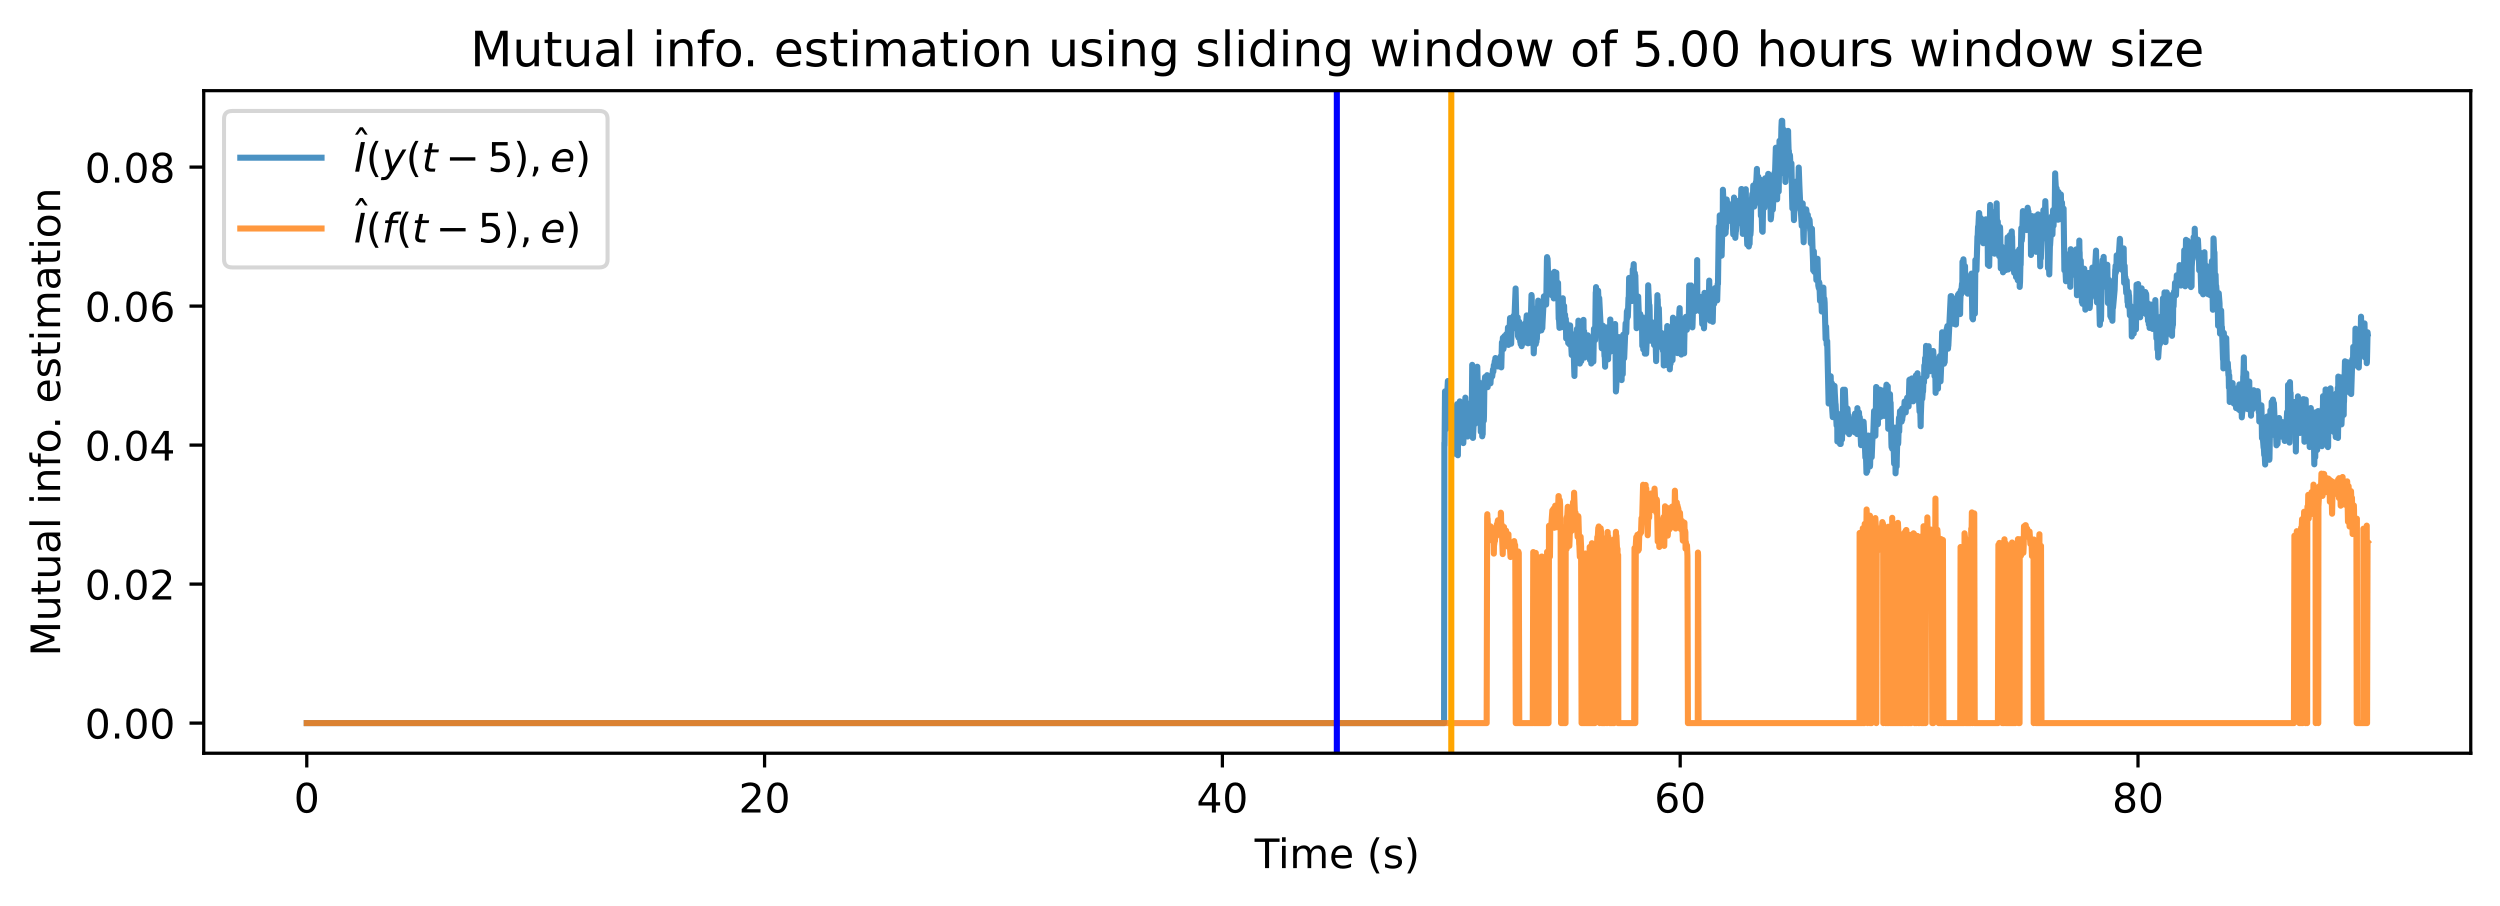 <?xml version="1.0" encoding="utf-8" standalone="no"?>
<!DOCTYPE svg PUBLIC "-//W3C//DTD SVG 1.1//EN"
  "http://www.w3.org/Graphics/SVG/1.1/DTD/svg11.dtd">
<!-- Created with matplotlib (https://matplotlib.org/) -->
<svg height="222.954pt" version="1.1" viewBox="0 0 615.344 222.954" width="615.344pt" xmlns="http://www.w3.org/2000/svg" xmlns:xlink="http://www.w3.org/1999/xlink">
 <defs>
  <style type="text/css">
*{stroke-linecap:butt;stroke-linejoin:round;}
  </style>
 </defs>
 <g id="figure_1">
  <g id="patch_1">
   <path d="M 0 222.954 
L 615.344 222.954 
L 615.344 0 
L 0 0 
z
" style="fill:#ffffff;"/>
  </g>
  <g id="axes_1">
   <g id="patch_2">
    <path d="M 50.144 185.398 
L 608.144 185.398 
L 608.144 22.318 
L 50.144 22.318 
z
" style="fill:#ffffff;"/>
   </g>
   <g id="matplotlib.axis_1">
    <g id="xtick_1">
     <g id="line2d_1">
      <defs>
       <path d="M 0 0 
L 0 3.5 
" id="mfecffc0dab" style="stroke:#000000;stroke-width:0.8;"/>
      </defs>
      <g>
       <use style="stroke:#000000;stroke-width:0.8;" x="75.507" xlink:href="#mfecffc0dab" y="185.398"/>
      </g>
     </g>
     <g id="text_1">
      <!-- 0 -->
      <defs>
       <path d="M 31.781 66.406 
Q 24.172 66.406 20.328 58.906 
Q 16.5 51.422 16.5 36.375 
Q 16.5 21.391 20.328 13.891 
Q 24.172 6.391 31.781 6.391 
Q 39.453 6.391 43.281 13.891 
Q 47.125 21.391 47.125 36.375 
Q 47.125 51.422 43.281 58.906 
Q 39.453 66.406 31.781 66.406 
z
M 31.781 74.219 
Q 44.047 74.219 50.516 64.516 
Q 56.984 54.828 56.984 36.375 
Q 56.984 17.969 50.516 8.266 
Q 44.047 -1.422 31.781 -1.422 
Q 19.531 -1.422 13.062 8.266 
Q 6.594 17.969 6.594 36.375 
Q 6.594 54.828 13.062 64.516 
Q 19.531 74.219 31.781 74.219 
z
" id="DejaVuSans-48"/>
      </defs>
      <g transform="translate(72.326 199.997)scale(0.1 -0.1)">
       <use xlink:href="#DejaVuSans-48"/>
      </g>
     </g>
    </g>
    <g id="xtick_2">
     <g id="line2d_2">
      <g>
       <use style="stroke:#000000;stroke-width:0.8;" x="188.191" xlink:href="#mfecffc0dab" y="185.398"/>
      </g>
     </g>
     <g id="text_2">
      <!-- 20 -->
      <defs>
       <path d="M 19.188 8.297 
L 53.609 8.297 
L 53.609 0 
L 7.328 0 
L 7.328 8.297 
Q 12.938 14.109 22.625 23.891 
Q 32.328 33.688 34.812 36.531 
Q 39.547 41.844 41.422 45.531 
Q 43.312 49.219 43.312 52.781 
Q 43.312 58.594 39.234 62.25 
Q 35.156 65.922 28.609 65.922 
Q 23.969 65.922 18.812 64.312 
Q 13.672 62.703 7.812 59.422 
L 7.812 69.391 
Q 13.766 71.781 18.938 73 
Q 24.125 74.219 28.422 74.219 
Q 39.75 74.219 46.484 68.547 
Q 53.219 62.891 53.219 53.422 
Q 53.219 48.922 51.531 44.891 
Q 49.859 40.875 45.406 35.406 
Q 44.188 33.984 37.641 27.219 
Q 31.109 20.453 19.188 8.297 
z
" id="DejaVuSans-50"/>
      </defs>
      <g transform="translate(181.829 199.997)scale(0.1 -0.1)">
       <use xlink:href="#DejaVuSans-50"/>
       <use x="63.623" xlink:href="#DejaVuSans-48"/>
      </g>
     </g>
    </g>
    <g id="xtick_3">
     <g id="line2d_3">
      <g>
       <use style="stroke:#000000;stroke-width:0.8;" x="300.875" xlink:href="#mfecffc0dab" y="185.398"/>
      </g>
     </g>
     <g id="text_3">
      <!-- 40 -->
      <defs>
       <path d="M 37.797 64.312 
L 12.891 25.391 
L 37.797 25.391 
z
M 35.203 72.906 
L 47.609 72.906 
L 47.609 25.391 
L 58.016 25.391 
L 58.016 17.188 
L 47.609 17.188 
L 47.609 0 
L 37.797 0 
L 37.797 17.188 
L 4.891 17.188 
L 4.891 26.703 
z
" id="DejaVuSans-52"/>
      </defs>
      <g transform="translate(294.512 199.997)scale(0.1 -0.1)">
       <use xlink:href="#DejaVuSans-52"/>
       <use x="63.623" xlink:href="#DejaVuSans-48"/>
      </g>
     </g>
    </g>
    <g id="xtick_4">
     <g id="line2d_4">
      <g>
       <use style="stroke:#000000;stroke-width:0.8;" x="413.559" xlink:href="#mfecffc0dab" y="185.398"/>
      </g>
     </g>
     <g id="text_4">
      <!-- 60 -->
      <defs>
       <path d="M 33.016 40.375 
Q 26.375 40.375 22.484 35.828 
Q 18.609 31.297 18.609 23.391 
Q 18.609 15.531 22.484 10.953 
Q 26.375 6.391 33.016 6.391 
Q 39.656 6.391 43.531 10.953 
Q 47.406 15.531 47.406 23.391 
Q 47.406 31.297 43.531 35.828 
Q 39.656 40.375 33.016 40.375 
z
M 52.594 71.297 
L 52.594 62.312 
Q 48.875 64.062 45.094 64.984 
Q 41.312 65.922 37.594 65.922 
Q 27.828 65.922 22.672 59.328 
Q 17.531 52.734 16.797 39.406 
Q 19.672 43.656 24.016 45.922 
Q 28.375 48.188 33.594 48.188 
Q 44.578 48.188 50.953 41.516 
Q 57.328 34.859 57.328 23.391 
Q 57.328 12.156 50.688 5.359 
Q 44.047 -1.422 33.016 -1.422 
Q 20.359 -1.422 13.672 8.266 
Q 6.984 17.969 6.984 36.375 
Q 6.984 53.656 15.188 63.938 
Q 23.391 74.219 37.203 74.219 
Q 40.922 74.219 44.703 73.484 
Q 48.484 72.75 52.594 71.297 
z
" id="DejaVuSans-54"/>
      </defs>
      <g transform="translate(407.196 199.997)scale(0.1 -0.1)">
       <use xlink:href="#DejaVuSans-54"/>
       <use x="63.623" xlink:href="#DejaVuSans-48"/>
      </g>
     </g>
    </g>
    <g id="xtick_5">
     <g id="line2d_5">
      <g>
       <use style="stroke:#000000;stroke-width:0.8;" x="526.243" xlink:href="#mfecffc0dab" y="185.398"/>
      </g>
     </g>
     <g id="text_5">
      <!-- 80 -->
      <defs>
       <path d="M 31.781 34.625 
Q 24.75 34.625 20.719 30.859 
Q 16.703 27.094 16.703 20.516 
Q 16.703 13.922 20.719 10.156 
Q 24.75 6.391 31.781 6.391 
Q 38.812 6.391 42.859 10.172 
Q 46.922 13.969 46.922 20.516 
Q 46.922 27.094 42.891 30.859 
Q 38.875 34.625 31.781 34.625 
z
M 21.922 38.812 
Q 15.578 40.375 12.031 44.719 
Q 8.5 49.078 8.5 55.328 
Q 8.5 64.062 14.719 69.141 
Q 20.953 74.219 31.781 74.219 
Q 42.672 74.219 48.875 69.141 
Q 55.078 64.062 55.078 55.328 
Q 55.078 49.078 51.531 44.719 
Q 48 40.375 41.703 38.812 
Q 48.828 37.156 52.797 32.312 
Q 56.781 27.484 56.781 20.516 
Q 56.781 9.906 50.312 4.234 
Q 43.844 -1.422 31.781 -1.422 
Q 19.734 -1.422 13.25 4.234 
Q 6.781 9.906 6.781 20.516 
Q 6.781 27.484 10.781 32.312 
Q 14.797 37.156 21.922 38.812 
z
M 18.312 54.391 
Q 18.312 48.734 21.844 45.562 
Q 25.391 42.391 31.781 42.391 
Q 38.141 42.391 41.719 45.562 
Q 45.312 48.734 45.312 54.391 
Q 45.312 60.062 41.719 63.234 
Q 38.141 66.406 31.781 66.406 
Q 25.391 66.406 21.844 63.234 
Q 18.312 60.062 18.312 54.391 
z
" id="DejaVuSans-56"/>
      </defs>
      <g transform="translate(519.88 199.997)scale(0.1 -0.1)">
       <use xlink:href="#DejaVuSans-56"/>
       <use x="63.623" xlink:href="#DejaVuSans-48"/>
      </g>
     </g>
    </g>
    <g id="text_6">
     <!-- Time (s) -->
     <defs>
      <path d="M -0.297 72.906 
L 61.375 72.906 
L 61.375 64.594 
L 35.5 64.594 
L 35.5 0 
L 25.594 0 
L 25.594 64.594 
L -0.297 64.594 
z
" id="DejaVuSans-84"/>
      <path d="M 9.422 54.688 
L 18.406 54.688 
L 18.406 0 
L 9.422 0 
z
M 9.422 75.984 
L 18.406 75.984 
L 18.406 64.594 
L 9.422 64.594 
z
" id="DejaVuSans-105"/>
      <path d="M 52 44.188 
Q 55.375 50.25 60.062 53.125 
Q 64.75 56 71.094 56 
Q 79.641 56 84.281 50.016 
Q 88.922 44.047 88.922 33.016 
L 88.922 0 
L 79.891 0 
L 79.891 32.719 
Q 79.891 40.578 77.094 44.375 
Q 74.312 48.188 68.609 48.188 
Q 61.625 48.188 57.562 43.547 
Q 53.516 38.922 53.516 30.906 
L 53.516 0 
L 44.484 0 
L 44.484 32.719 
Q 44.484 40.625 41.703 44.406 
Q 38.922 48.188 33.109 48.188 
Q 26.219 48.188 22.156 43.531 
Q 18.109 38.875 18.109 30.906 
L 18.109 0 
L 9.078 0 
L 9.078 54.688 
L 18.109 54.688 
L 18.109 46.188 
Q 21.188 51.219 25.484 53.609 
Q 29.781 56 35.688 56 
Q 41.656 56 45.828 52.969 
Q 50 49.953 52 44.188 
z
" id="DejaVuSans-109"/>
      <path d="M 56.203 29.594 
L 56.203 25.203 
L 14.891 25.203 
Q 15.484 15.922 20.484 11.062 
Q 25.484 6.203 34.422 6.203 
Q 39.594 6.203 44.453 7.469 
Q 49.312 8.734 54.109 11.281 
L 54.109 2.781 
Q 49.266 0.734 44.188 -0.344 
Q 39.109 -1.422 33.891 -1.422 
Q 20.797 -1.422 13.156 6.188 
Q 5.516 13.812 5.516 26.812 
Q 5.516 40.234 12.766 48.109 
Q 20.016 56 32.328 56 
Q 43.359 56 49.781 48.891 
Q 56.203 41.797 56.203 29.594 
z
M 47.219 32.234 
Q 47.125 39.594 43.094 43.984 
Q 39.062 48.391 32.422 48.391 
Q 24.906 48.391 20.391 44.141 
Q 15.875 39.891 15.188 32.172 
z
" id="DejaVuSans-101"/>
      <path id="DejaVuSans-32"/>
      <path d="M 31 75.875 
Q 24.469 64.656 21.281 53.656 
Q 18.109 42.672 18.109 31.391 
Q 18.109 20.125 21.312 9.062 
Q 24.516 -2 31 -13.188 
L 23.188 -13.188 
Q 15.875 -1.703 12.234 9.375 
Q 8.594 20.453 8.594 31.391 
Q 8.594 42.281 12.203 53.312 
Q 15.828 64.359 23.188 75.875 
z
" id="DejaVuSans-40"/>
      <path d="M 44.281 53.078 
L 44.281 44.578 
Q 40.484 46.531 36.375 47.5 
Q 32.281 48.484 27.875 48.484 
Q 21.188 48.484 17.844 46.438 
Q 14.5 44.391 14.5 40.281 
Q 14.5 37.156 16.891 35.375 
Q 19.281 33.594 26.516 31.984 
L 29.594 31.297 
Q 39.156 29.25 43.188 25.516 
Q 47.219 21.781 47.219 15.094 
Q 47.219 7.469 41.188 3.016 
Q 35.156 -1.422 24.609 -1.422 
Q 20.219 -1.422 15.453 -0.562 
Q 10.688 0.297 5.422 2 
L 5.422 11.281 
Q 10.406 8.688 15.234 7.391 
Q 20.062 6.109 24.812 6.109 
Q 31.156 6.109 34.562 8.281 
Q 37.984 10.453 37.984 14.406 
Q 37.984 18.062 35.516 20.016 
Q 33.062 21.969 24.703 23.781 
L 21.578 24.516 
Q 13.234 26.266 9.516 29.906 
Q 5.812 33.547 5.812 39.891 
Q 5.812 47.609 11.281 51.797 
Q 16.75 56 26.812 56 
Q 31.781 56 36.172 55.266 
Q 40.578 54.547 44.281 53.078 
z
" id="DejaVuSans-115"/>
      <path d="M 8.016 75.875 
L 15.828 75.875 
Q 23.141 64.359 26.781 53.312 
Q 30.422 42.281 30.422 31.391 
Q 30.422 20.453 26.781 9.375 
Q 23.141 -1.703 15.828 -13.188 
L 8.016 -13.188 
Q 14.5 -2 17.703 9.062 
Q 20.906 20.125 20.906 31.391 
Q 20.906 42.672 17.703 53.656 
Q 14.5 64.656 8.016 75.875 
z
" id="DejaVuSans-41"/>
     </defs>
     <g transform="translate(308.815 213.675)scale(0.1 -0.1)">
      <use xlink:href="#DejaVuSans-84"/>
      <use x="57.959" xlink:href="#DejaVuSans-105"/>
      <use x="85.742" xlink:href="#DejaVuSans-109"/>
      <use x="183.154" xlink:href="#DejaVuSans-101"/>
      <use x="244.678" xlink:href="#DejaVuSans-32"/>
      <use x="276.465" xlink:href="#DejaVuSans-40"/>
      <use x="315.479" xlink:href="#DejaVuSans-115"/>
      <use x="367.578" xlink:href="#DejaVuSans-41"/>
     </g>
    </g>
   </g>
   <g id="matplotlib.axis_2">
    <g id="ytick_1">
     <g id="line2d_6">
      <defs>
       <path d="M 0 0 
L -3.5 0 
" id="m2b4b89a198" style="stroke:#000000;stroke-width:0.8;"/>
      </defs>
      <g>
       <use style="stroke:#000000;stroke-width:0.8;" x="50.144" xlink:href="#m2b4b89a198" y="177.985"/>
      </g>
     </g>
     <g id="text_7">
      <!-- 0.00 -->
      <defs>
       <path d="M 10.688 12.406 
L 21 12.406 
L 21 0 
L 10.688 0 
z
" id="DejaVuSans-46"/>
      </defs>
      <g transform="translate(20.878 181.785)scale(0.1 -0.1)">
       <use xlink:href="#DejaVuSans-48"/>
       <use x="63.623" xlink:href="#DejaVuSans-46"/>
       <use x="95.41" xlink:href="#DejaVuSans-48"/>
       <use x="159.033" xlink:href="#DejaVuSans-48"/>
      </g>
     </g>
    </g>
    <g id="ytick_2">
     <g id="line2d_7">
      <g>
       <use style="stroke:#000000;stroke-width:0.8;" x="50.144" xlink:href="#m2b4b89a198" y="143.772"/>
      </g>
     </g>
     <g id="text_8">
      <!-- 0.02 -->
      <g transform="translate(20.878 147.571)scale(0.1 -0.1)">
       <use xlink:href="#DejaVuSans-48"/>
       <use x="63.623" xlink:href="#DejaVuSans-46"/>
       <use x="95.41" xlink:href="#DejaVuSans-48"/>
       <use x="159.033" xlink:href="#DejaVuSans-50"/>
      </g>
     </g>
    </g>
    <g id="ytick_3">
     <g id="line2d_8">
      <g>
       <use style="stroke:#000000;stroke-width:0.8;" x="50.144" xlink:href="#m2b4b89a198" y="109.558"/>
      </g>
     </g>
     <g id="text_9">
      <!-- 0.04 -->
      <g transform="translate(20.878 113.358)scale(0.1 -0.1)">
       <use xlink:href="#DejaVuSans-48"/>
       <use x="63.623" xlink:href="#DejaVuSans-46"/>
       <use x="95.41" xlink:href="#DejaVuSans-48"/>
       <use x="159.033" xlink:href="#DejaVuSans-52"/>
      </g>
     </g>
    </g>
    <g id="ytick_4">
     <g id="line2d_9">
      <g>
       <use style="stroke:#000000;stroke-width:0.8;" x="50.144" xlink:href="#m2b4b89a198" y="75.345"/>
      </g>
     </g>
     <g id="text_10">
      <!-- 0.06 -->
      <g transform="translate(20.878 79.144)scale(0.1 -0.1)">
       <use xlink:href="#DejaVuSans-48"/>
       <use x="63.623" xlink:href="#DejaVuSans-46"/>
       <use x="95.41" xlink:href="#DejaVuSans-48"/>
       <use x="159.033" xlink:href="#DejaVuSans-54"/>
      </g>
     </g>
    </g>
    <g id="ytick_5">
     <g id="line2d_10">
      <g>
       <use style="stroke:#000000;stroke-width:0.8;" x="50.144" xlink:href="#m2b4b89a198" y="41.131"/>
      </g>
     </g>
     <g id="text_11">
      <!-- 0.08 -->
      <g transform="translate(20.878 44.931)scale(0.1 -0.1)">
       <use xlink:href="#DejaVuSans-48"/>
       <use x="63.623" xlink:href="#DejaVuSans-46"/>
       <use x="95.41" xlink:href="#DejaVuSans-48"/>
       <use x="159.033" xlink:href="#DejaVuSans-56"/>
      </g>
     </g>
    </g>
    <g id="text_12">
     <!-- Mutual info. estimation -->
     <defs>
      <path d="M 9.812 72.906 
L 24.516 72.906 
L 43.109 23.297 
L 61.812 72.906 
L 76.516 72.906 
L 76.516 0 
L 66.891 0 
L 66.891 64.016 
L 48.094 14.016 
L 38.188 14.016 
L 19.391 64.016 
L 19.391 0 
L 9.812 0 
z
" id="DejaVuSans-77"/>
      <path d="M 8.5 21.578 
L 8.5 54.688 
L 17.484 54.688 
L 17.484 21.922 
Q 17.484 14.156 20.5 10.266 
Q 23.531 6.391 29.594 6.391 
Q 36.859 6.391 41.078 11.031 
Q 45.312 15.672 45.312 23.688 
L 45.312 54.688 
L 54.297 54.688 
L 54.297 0 
L 45.312 0 
L 45.312 8.406 
Q 42.047 3.422 37.719 1 
Q 33.406 -1.422 27.688 -1.422 
Q 18.266 -1.422 13.375 4.438 
Q 8.5 10.297 8.5 21.578 
z
M 31.109 56 
z
" id="DejaVuSans-117"/>
      <path d="M 18.312 70.219 
L 18.312 54.688 
L 36.812 54.688 
L 36.812 47.703 
L 18.312 47.703 
L 18.312 18.016 
Q 18.312 11.328 20.141 9.422 
Q 21.969 7.516 27.594 7.516 
L 36.812 7.516 
L 36.812 0 
L 27.594 0 
Q 17.188 0 13.234 3.875 
Q 9.281 7.766 9.281 18.016 
L 9.281 47.703 
L 2.688 47.703 
L 2.688 54.688 
L 9.281 54.688 
L 9.281 70.219 
z
" id="DejaVuSans-116"/>
      <path d="M 34.281 27.484 
Q 23.391 27.484 19.188 25 
Q 14.984 22.516 14.984 16.5 
Q 14.984 11.719 18.141 8.906 
Q 21.297 6.109 26.703 6.109 
Q 34.188 6.109 38.703 11.406 
Q 43.219 16.703 43.219 25.484 
L 43.219 27.484 
z
M 52.203 31.203 
L 52.203 0 
L 43.219 0 
L 43.219 8.297 
Q 40.141 3.328 35.547 0.953 
Q 30.953 -1.422 24.312 -1.422 
Q 15.922 -1.422 10.953 3.297 
Q 6 8.016 6 15.922 
Q 6 25.141 12.172 29.828 
Q 18.359 34.516 30.609 34.516 
L 43.219 34.516 
L 43.219 35.406 
Q 43.219 41.609 39.141 45 
Q 35.062 48.391 27.688 48.391 
Q 23 48.391 18.547 47.266 
Q 14.109 46.141 10.016 43.891 
L 10.016 52.203 
Q 14.938 54.109 19.578 55.047 
Q 24.219 56 28.609 56 
Q 40.484 56 46.344 49.844 
Q 52.203 43.703 52.203 31.203 
z
" id="DejaVuSans-97"/>
      <path d="M 9.422 75.984 
L 18.406 75.984 
L 18.406 0 
L 9.422 0 
z
" id="DejaVuSans-108"/>
      <path d="M 54.891 33.016 
L 54.891 0 
L 45.906 0 
L 45.906 32.719 
Q 45.906 40.484 42.875 44.328 
Q 39.844 48.188 33.797 48.188 
Q 26.516 48.188 22.312 43.547 
Q 18.109 38.922 18.109 30.906 
L 18.109 0 
L 9.078 0 
L 9.078 54.688 
L 18.109 54.688 
L 18.109 46.188 
Q 21.344 51.125 25.703 53.562 
Q 30.078 56 35.797 56 
Q 45.219 56 50.047 50.172 
Q 54.891 44.344 54.891 33.016 
z
" id="DejaVuSans-110"/>
      <path d="M 37.109 75.984 
L 37.109 68.5 
L 28.516 68.5 
Q 23.688 68.5 21.797 66.547 
Q 19.922 64.594 19.922 59.516 
L 19.922 54.688 
L 34.719 54.688 
L 34.719 47.703 
L 19.922 47.703 
L 19.922 0 
L 10.891 0 
L 10.891 47.703 
L 2.297 47.703 
L 2.297 54.688 
L 10.891 54.688 
L 10.891 58.5 
Q 10.891 67.625 15.141 71.797 
Q 19.391 75.984 28.609 75.984 
z
" id="DejaVuSans-102"/>
      <path d="M 30.609 48.391 
Q 23.391 48.391 19.188 42.75 
Q 14.984 37.109 14.984 27.297 
Q 14.984 17.484 19.156 11.844 
Q 23.344 6.203 30.609 6.203 
Q 37.797 6.203 41.984 11.859 
Q 46.188 17.531 46.188 27.297 
Q 46.188 37.016 41.984 42.703 
Q 37.797 48.391 30.609 48.391 
z
M 30.609 56 
Q 42.328 56 49.016 48.375 
Q 55.719 40.766 55.719 27.297 
Q 55.719 13.875 49.016 6.219 
Q 42.328 -1.422 30.609 -1.422 
Q 18.844 -1.422 12.172 6.219 
Q 5.516 13.875 5.516 27.297 
Q 5.516 40.766 12.172 48.375 
Q 18.844 56 30.609 56 
z
" id="DejaVuSans-111"/>
     </defs>
     <g transform="translate(14.798 161.522)rotate(-90)scale(0.1 -0.1)">
      <use xlink:href="#DejaVuSans-77"/>
      <use x="86.279" xlink:href="#DejaVuSans-117"/>
      <use x="149.658" xlink:href="#DejaVuSans-116"/>
      <use x="188.867" xlink:href="#DejaVuSans-117"/>
      <use x="252.246" xlink:href="#DejaVuSans-97"/>
      <use x="313.525" xlink:href="#DejaVuSans-108"/>
      <use x="341.309" xlink:href="#DejaVuSans-32"/>
      <use x="373.096" xlink:href="#DejaVuSans-105"/>
      <use x="400.879" xlink:href="#DejaVuSans-110"/>
      <use x="464.258" xlink:href="#DejaVuSans-102"/>
      <use x="499.463" xlink:href="#DejaVuSans-111"/>
      <use x="558.895" xlink:href="#DejaVuSans-46"/>
      <use x="590.682" xlink:href="#DejaVuSans-32"/>
      <use x="622.469" xlink:href="#DejaVuSans-101"/>
      <use x="683.992" xlink:href="#DejaVuSans-115"/>
      <use x="736.092" xlink:href="#DejaVuSans-116"/>
      <use x="775.301" xlink:href="#DejaVuSans-105"/>
      <use x="803.084" xlink:href="#DejaVuSans-109"/>
      <use x="900.496" xlink:href="#DejaVuSans-97"/>
      <use x="961.775" xlink:href="#DejaVuSans-116"/>
      <use x="1000.984" xlink:href="#DejaVuSans-105"/>
      <use x="1028.768" xlink:href="#DejaVuSans-111"/>
      <use x="1089.949" xlink:href="#DejaVuSans-110"/>
     </g>
    </g>
   </g>
   <g id="line2d_11">
    <path clip-path="url(#pba01e193bc)" d="M 75.507 177.985 
L 355.439 177.985 
L 355.517 108.972 
L 355.556 109.67 
L 355.673 96.334 
L 355.752 101.348 
L 355.791 105.576 
L 355.869 102.589 
L 355.986 105.576 
L 356.143 98.518 
L 356.378 93.783 
L 356.456 97.946 
L 356.495 97.172 
L 356.534 97.199 
L 356.613 95.801 
L 356.652 96.803 
L 356.73 96.803 
L 356.769 97.588 
L 356.808 96.803 
L 356.886 96.803 
L 357.239 103.014 
L 357.317 103.014 
L 357.826 111.339 
L 357.982 108.353 
L 358.021 109.273 
L 358.139 100.817 
L 358.178 102.371 
L 358.256 111.696 
L 358.295 109.116 
L 358.334 109.116 
L 358.412 102.579 
L 358.452 103.32 
L 358.647 99.482 
L 358.843 112.059 
L 358.882 107.111 
L 358.921 105.45 
L 358.96 107.111 
L 358.999 107.831 
L 359.117 100.561 
L 359.195 104.374 
L 359.234 107.507 
L 359.273 105.104 
L 359.312 98.794 
L 359.391 101.252 
L 359.586 106.911 
L 359.665 100.831 
L 359.704 101.408 
L 359.821 107.365 
L 359.899 100.326 
L 359.939 101.965 
L 360.173 109.062 
L 360.252 106.725 
L 360.33 102.611 
L 360.408 104.104 
L 360.447 104.104 
L 360.682 97.876 
L 360.839 105.33 
L 361.034 102.927 
L 361.23 107.445 
L 361.425 104.874 
L 361.621 106.98 
L 361.856 99.266 
L 362.052 103.201 
L 362.091 103.201 
L 362.13 103.931 
L 362.169 103.201 
L 362.208 103.201 
L 362.247 102.725 
L 362.365 89.803 
L 362.521 107.78 
L 362.56 107.78 
L 362.834 101.588 
L 362.873 102.35 
L 362.951 98.518 
L 362.991 101.588 
L 363.03 104.342 
L 363.069 102.806 
L 363.147 94.299 
L 363.225 97.053 
L 363.304 95.915 
L 363.382 102.806 
L 363.421 94.356 
L 363.46 102.806 
L 363.538 101.816 
L 363.617 90.267 
L 363.656 92.007 
L 363.812 97.73 
L 363.93 97.207 
L 363.969 96.785 
L 364.008 94.081 
L 364.086 95.424 
L 364.282 103.164 
L 364.321 99.331 
L 364.36 100.932 
L 364.478 106.269 
L 364.556 100.738 
L 364.595 101.426 
L 364.634 101.426 
L 364.673 103.045 
L 364.712 102.102 
L 364.751 99.312 
L 364.83 107.393 
L 364.908 106.341 
L 364.947 106.878 
L 365.064 98.054 
L 365.104 98.6 
L 365.221 103.549 
L 365.26 102.415 
L 365.378 93.788 
L 365.417 94.143 
L 365.534 92.794 
L 365.612 95.46 
L 365.651 95.116 
L 365.808 92.965 
L 365.925 94.143 
L 366.043 92.339 
L 366.16 95.298 
L 366.199 94.862 
L 366.277 92.501 
L 366.317 94.21 
L 366.395 94.407 
L 366.591 93.688 
L 366.63 93.688 
L 366.669 93.212 
L 366.708 93.622 
L 366.825 93.622 
L 366.864 94.352 
L 366.904 93.622 
L 367.021 92.643 
L 367.295 92.643 
L 367.49 90.912 
L 367.53 90.912 
L 367.569 91.469 
L 367.686 89.88 
L 367.804 89.88 
L 367.921 88.878 
L 367.999 88.878 
L 368.077 88.126 
L 368.195 89.88 
L 368.273 89.88 
L 368.39 88.878 
L 368.469 88.878 
L 368.586 89.455 
L 368.664 89.455 
L 368.704 90.196 
L 368.821 88.441 
L 368.899 89.455 
L 368.938 88.703 
L 369.095 90.196 
L 369.173 89.455 
L 369.251 90.196 
L 369.369 87.689 
L 369.408 88.145 
L 369.525 90.425 
L 369.682 84.265 
L 369.721 84.924 
L 369.76 85.676 
L 369.917 83.136 
L 369.956 83.136 
L 370.034 85.938 
L 370.112 85.543 
L 370.308 82.717 
L 370.425 82.717 
L 370.503 83.755 
L 370.543 83.315 
L 370.582 83.315 
L 370.738 82.265 
L 370.934 82.265 
L 371.012 83.613 
L 371.051 83.48 
L 371.169 80.612 
L 371.286 84.891 
L 371.364 83.716 
L 371.443 84.002 
L 371.677 78.29 
L 371.834 81.582 
L 371.873 81.582 
L 371.951 84.6 
L 372.108 79.272 
L 372.225 80.612 
L 372.303 80.612 
L 372.382 79.85 
L 372.421 80.887 
L 372.46 79.633 
L 372.538 77.733 
L 372.577 77.803 
L 372.695 79.123 
L 372.734 79.123 
L 373.047 71.008 
L 373.203 78.04 
L 373.36 78.042 
L 373.516 79.556 
L 373.556 78.119 
L 373.595 80.271 
L 373.634 82.74 
L 373.712 82.264 
L 373.751 81.783 
L 373.79 83.126 
L 373.829 82.592 
L 373.908 79.165 
L 373.947 80.529 
L 374.064 83.132 
L 374.103 81.769 
L 374.142 82.821 
L 374.182 84.103 
L 374.221 83.867 
L 374.299 84.707 
L 374.416 80.768 
L 374.456 81.241 
L 374.534 85.208 
L 374.612 83.867 
L 374.651 83.867 
L 374.808 80.488 
L 374.886 80.488 
L 375.042 84.397 
L 375.082 84.397 
L 375.277 79.681 
L 375.512 79.681 
L 375.551 80.488 
L 375.59 79.654 
L 375.629 79.644 
L 375.786 77.632 
L 376.099 84.502 
L 376.255 79.384 
L 376.334 80.422 
L 376.412 79.789 
L 376.451 84.402 
L 376.569 79.631 
L 376.608 80.416 
L 376.647 79.018 
L 376.686 79.789 
L 376.725 80.429 
L 376.764 80.034 
L 376.96 72.612 
L 376.842 80.189 
L 376.999 72.836 
L 377.155 82.338 
L 377.195 81.203 
L 377.234 84.265 
L 377.312 84.089 
L 377.351 82.336 
L 377.429 83.304 
L 377.508 86.97 
L 377.547 86.196 
L 377.625 83.304 
L 377.703 84.197 
L 377.86 83.104 
L 378.016 84.694 
L 378.095 81.142 
L 378.134 82.768 
L 378.173 84.13 
L 378.212 82.876 
L 378.251 82.319 
L 378.29 83.412 
L 378.447 75.638 
L 378.486 76.404 
L 378.525 76.162 
L 378.564 76.65 
L 378.603 73.997 
L 378.642 76.636 
L 378.838 81.483 
L 378.995 78.361 
L 379.112 80.768 
L 379.151 80.768 
L 379.19 77.311 
L 379.268 79.706 
L 379.386 81.315 
L 379.464 76.433 
L 379.503 76.99 
L 379.621 80.768 
L 379.66 79.706 
L 380.012 72.948 
L 380.09 75.111 
L 380.129 74.664 
L 380.168 74.664 
L 380.325 72.747 
L 380.442 74.664 
L 380.481 74.024 
L 380.521 74.342 
L 380.56 74.961 
L 380.599 73.862 
L 380.755 64.128 
L 380.794 63.287 
L 380.834 64.218 
L 380.873 64.735 
L 380.912 63.679 
L 380.951 64.532 
L 381.108 69.989 
L 381.147 69.099 
L 381.186 69.554 
L 381.225 70.033 
L 381.381 67.221 
L 381.421 70.627 
L 381.499 70.212 
L 381.538 69.757 
L 381.577 70.647 
L 381.616 69.757 
L 381.851 69.757 
L 381.929 72.65 
L 381.968 71.799 
L 382.007 71.799 
L 382.203 70.592 
L 382.281 70.592 
L 382.321 70.137 
L 382.438 73.45 
L 382.477 72.91 
L 382.594 66.906 
L 382.634 69.664 
L 382.79 73.198 
L 382.829 72.722 
L 382.907 69.673 
L 382.947 71.119 
L 383.064 67.127 
L 383.103 69.231 
L 383.416 73.715 
L 383.455 72.207 
L 383.494 69.625 
L 383.651 78.493 
L 383.729 78.493 
L 383.847 80.699 
L 383.925 80.096 
L 384.081 76.518 
L 384.16 75.481 
L 384.316 80.57 
L 384.355 79.749 
L 384.668 73.414 
L 384.747 78.629 
L 384.825 78.177 
L 384.903 77.811 
L 384.981 75.293 
L 385.099 80.587 
L 385.138 79.55 
L 385.216 77.438 
L 385.255 78.5 
L 385.333 80.363 
L 385.373 79.847 
L 385.412 78.504 
L 385.49 83.304 
L 385.529 79.472 
L 385.568 79.472 
L 385.607 82.278 
L 385.686 81.241 
L 385.725 81.241 
L 385.764 81.756 
L 385.803 80.445 
L 385.842 80.731 
L 385.999 84.438 
L 386.116 80.591 
L 386.273 84.727 
L 386.312 84.727 
L 386.468 80.096 
L 386.664 84.458 
L 386.703 84.458 
L 386.86 87.377 
L 386.938 82.194 
L 386.977 86.677 
L 387.055 84.86 
L 387.133 85.85 
L 387.173 85.675 
L 387.212 84.281 
L 387.251 86.664 
L 387.29 86.717 
L 387.329 85.548 
L 387.486 91.528 
L 387.525 92.539 
L 387.72 83.296 
L 387.838 86.123 
L 387.877 85.748 
L 387.955 86.123 
L 387.994 88.806 
L 388.033 84.046 
L 388.073 84.52 
L 388.151 80.951 
L 388.229 82.053 
L 388.268 83.044 
L 388.307 81.755 
L 388.346 81.601 
L 388.386 81.972 
L 388.425 81.91 
L 388.464 81.353 
L 388.503 78.919 
L 388.581 80.075 
L 388.659 80.075 
L 388.699 80.22 
L 388.855 89.49 
L 388.894 85.581 
L 388.973 83.497 
L 389.012 85.745 
L 389.09 85.286 
L 389.168 84.315 
L 389.207 88.883 
L 389.286 86.571 
L 389.403 86.571 
L 389.442 87.067 
L 389.599 80.502 
L 389.755 78.73 
L 389.794 83.808 
L 389.872 82.371 
L 389.912 81.522 
L 390.029 88.02 
L 390.107 87.362 
L 390.186 85.647 
L 390.225 86.51 
L 390.342 86.51 
L 390.42 83.209 
L 390.499 86.871 
L 390.538 86.467 
L 390.616 83.194 
L 390.655 83.613 
L 390.694 84.615 
L 390.733 83.137 
L 390.772 83.576 
L 390.812 82.531 
L 390.851 82.599 
L 390.968 86.395 
L 391.007 86.012 
L 391.085 84.048 
L 391.125 85.05 
L 391.281 87.318 
L 391.32 86.783 
L 391.359 88.625 
L 391.438 87.228 
L 391.516 85.742 
L 391.555 86.846 
L 391.672 89.47 
L 391.79 83.77 
L 391.829 84.033 
L 391.868 84.083 
L 391.985 86.283 
L 392.103 86.283 
L 392.181 89.011 
L 392.338 80.925 
L 392.494 82.899 
L 392.533 82.899 
L 392.612 83.717 
L 392.768 71.968 
L 392.807 72.419 
L 392.846 70.668 
L 392.885 73.469 
L 392.964 76.161 
L 393.003 75.685 
L 393.081 73.811 
L 393.12 72.357 
L 393.159 73.751 
L 393.277 77.426 
L 393.355 71.554 
L 393.472 74.533 
L 393.629 73.386 
L 394.255 85.726 
L 394.529 80.163 
L 394.646 80.672 
L 394.685 80.672 
L 394.92 87.65 
L 394.959 87.65 
L 394.998 87.506 
L 395.077 90.259 
L 395.272 80.821 
L 395.311 80.587 
L 395.468 82.036 
L 395.546 82.036 
L 395.82 88.455 
L 395.859 86.296 
L 395.938 87.103 
L 395.977 86.296 
L 396.055 81.473 
L 396.133 81.643 
L 396.211 80.617 
L 396.251 81.345 
L 396.29 84.04 
L 396.329 78.646 
L 396.368 78.648 
L 396.485 85.409 
L 396.603 84.395 
L 396.642 84.417 
L 396.681 84.58 
L 396.72 86.41 
L 396.759 82.585 
L 396.838 83.396 
L 396.916 83.396 
L 396.994 80.562 
L 397.072 84.395 
L 397.111 81.814 
L 397.151 81.999 
L 397.19 80.167 
L 397.229 81.181 
L 397.346 82.183 
L 397.385 82.183 
L 397.542 79.752 
L 397.659 86.947 
L 397.737 96.354 
L 397.816 95.34 
L 398.051 90.282 
L 398.129 90.282 
L 398.207 88.219 
L 398.246 89.256 
L 398.285 89.256 
L 398.324 90.097 
L 398.481 82.97 
L 398.598 90.953 
L 398.637 89.963 
L 398.911 83.82 
L 399.146 93.553 
L 399.185 86.768 
L 399.264 90.436 
L 399.342 90.436 
L 399.42 92.106 
L 399.537 82.385 
L 399.577 83.225 
L 399.616 83.225 
L 399.655 83.741 
L 399.772 88.168 
L 400.124 79.586 
L 400.281 81.944 
L 400.437 76.657 
L 400.477 78.439 
L 400.516 76.657 
L 400.555 76.657 
L 400.594 76.241 
L 400.672 77.949 
L 400.829 73.328 
L 400.868 73.864 
L 400.907 73.328 
L 400.985 68.406 
L 401.063 69.649 
L 401.259 72.956 
L 401.337 70.438 
L 401.377 69.53 
L 401.416 70.641 
L 401.533 72.648 
L 401.572 71.198 
L 401.611 74.079 
L 401.69 73.543 
L 401.729 74.079 
L 401.768 73.16 
L 401.885 66.329 
L 401.924 67.453 
L 402.12 65.01 
L 402.276 72.228 
L 402.316 71.62 
L 402.394 67.221 
L 402.433 68.344 
L 402.472 68.344 
L 402.511 67.829 
L 402.668 74.14 
L 402.707 73.088 
L 402.746 73.668 
L 402.824 80.781 
L 402.863 76.46 
L 402.903 75.885 
L 403.02 77.286 
L 403.059 77.286 
L 403.216 72.991 
L 403.255 74.225 
L 403.411 78.16 
L 403.685 78.16 
L 403.724 77.286 
L 403.803 78.007 
L 404.037 80.242 
L 404.116 78.007 
L 404.155 79.271 
L 404.233 85.138 
L 404.311 79.992 
L 404.468 86.001 
L 404.546 83.889 
L 404.663 86.001 
L 404.742 83.027 
L 404.859 87.039 
L 405.016 79.854 
L 405.055 81.804 
L 405.172 87.039 
L 405.211 86.176 
L 405.329 83.379 
L 405.485 77.714 
L 405.524 77.714 
L 405.563 78.284 
L 405.602 77.714 
L 405.681 70.219 
L 405.759 72.047 
L 405.955 76.241 
L 405.994 75.154 
L 406.033 76.234 
L 406.15 83.839 
L 406.189 82.158 
L 406.229 79.407 
L 406.268 80.386 
L 406.307 83.861 
L 406.385 82.987 
L 406.424 83.861 
L 406.502 79.248 
L 406.542 79.93 
L 406.62 83.06 
L 406.659 81.436 
L 406.776 80.55 
L 406.894 80.55 
L 406.972 79.584 
L 407.129 84.926 
L 407.246 83.051 
L 407.402 83.051 
L 407.481 82.971 
L 407.637 88.884 
L 407.95 72.656 
L 407.989 73.678 
L 408.028 73.678 
L 408.224 82.285 
L 408.263 79.986 
L 408.302 75.87 
L 408.381 78.784 
L 408.498 83.583 
L 408.615 82.442 
L 408.694 82.442 
L 408.733 81.782 
L 408.772 82.76 
L 408.889 83.726 
L 409.007 81.967 
L 409.046 82.453 
L 409.124 85.682 
L 409.163 85.227 
L 409.242 84.387 
L 409.32 86.355 
L 409.359 85.377 
L 409.398 85.377 
L 409.437 84.841 
L 409.515 89.962 
L 409.594 89.849 
L 409.672 85.085 
L 409.711 86.075 
L 409.907 88.974 
L 409.985 87.569 
L 410.024 89.849 
L 410.063 84.485 
L 410.141 86.086 
L 410.376 80.253 
L 410.494 85.866 
L 410.533 85.154 
L 410.572 84.476 
L 410.611 85.396 
L 410.689 88.76 
L 410.728 87.863 
L 410.768 87.863 
L 410.807 89.523 
L 410.885 88.502 
L 410.924 88.253 
L 410.963 88.273 
L 411.002 90.912 
L 411.081 88.931 
L 411.12 88.931 
L 411.198 89.534 
L 411.394 84.581 
L 411.668 88.66 
L 411.785 78.19 
L 411.863 82.2 
L 411.902 82.854 
L 411.941 86.584 
L 412.02 85.788 
L 412.059 85.788 
L 412.098 85.618 
L 412.176 81.852 
L 412.294 82.439 
L 412.411 84.309 
L 412.372 82.388 
L 412.45 83.355 
L 412.489 82.388 
L 412.528 78.611 
L 412.607 79.629 
L 412.881 86.916 
L 413.037 80.379 
L 413.076 81.109 
L 413.115 84.033 
L 413.154 83.758 
L 413.35 76.743 
L 413.428 75.847 
L 413.585 86.472 
L 413.702 81.729 
L 413.82 87.273 
L 413.898 86.098 
L 414.054 80.401 
L 414.172 85.269 
L 414.211 84.428 
L 414.289 87.006 
L 414.328 85.269 
L 414.367 86.098 
L 414.446 82.474 
L 414.485 83.691 
L 414.524 86.972 
L 414.563 84.188 
L 414.68 79.397 
L 414.72 81.134 
L 414.954 77.987 
L 415.111 80.289 
L 415.15 79.711 
L 415.189 81.174 
L 415.228 80.555 
L 415.267 79.233 
L 415.307 79.915 
L 415.346 80.576 
L 415.385 79.736 
L 415.502 79.736 
L 415.62 78.884 
L 415.659 80.375 
L 415.776 70.262 
L 415.893 80.143 
L 415.972 78.884 
L 416.011 79.736 
L 416.05 78.884 
L 416.128 76.406 
L 416.246 70.262 
L 416.441 79.736 
L 416.559 80.576 
L 416.598 79.915 
L 416.715 75.715 
L 416.833 76.544 
L 417.067 76.544 
L 417.185 75.759 
L 417.224 76.588 
L 417.263 75.759 
L 417.459 75.759 
L 417.693 71.524 
L 417.733 64.024 
L 417.772 72.387 
L 417.85 76.347 
L 417.889 75.392 
L 418.006 73.112 
L 418.085 76.068 
L 418.124 74.39 
L 418.241 73.152 
L 418.28 73.202 
L 418.32 76.544 
L 418.398 75.715 
L 418.554 73.075 
L 418.711 75.367 
L 418.828 75.367 
L 418.985 79.743 
L 419.024 79.743 
L 419.219 78.221 
L 419.259 78.221 
L 419.337 76.702 
L 419.415 80.81 
L 419.454 80.085 
L 419.533 72.085 
L 419.572 74.285 
L 419.611 74.47 
L 419.65 74.332 
L 419.689 74.161 
L 419.963 78.437 
L 420.08 74.204 
L 420.198 74.908 
L 420.237 74.908 
L 420.276 73.976 
L 420.315 75.782 
L 420.393 74.701 
L 420.432 74.701 
L 420.511 76.507 
L 420.55 75.782 
L 420.706 69.065 
L 420.746 71.008 
L 420.902 75.724 
L 420.941 78.943 
L 421.019 78.346 
L 421.059 77.707 
L 421.176 72.789 
L 421.293 72.789 
L 421.489 77.438 
L 421.528 77.438 
L 421.567 79.209 
L 421.724 72.008 
L 421.841 74.792 
L 421.919 74.792 
L 422.037 72.974 
L 422.076 72.974 
L 422.154 70.903 
L 422.272 72.871 
L 422.428 71.134 
L 422.545 71.134 
L 422.663 73.929 
L 422.78 69.904 
L 422.859 69.904 
L 423.054 55.766 
L 423.093 55.766 
L 423.132 57.081 
L 423.211 56.138 
L 423.25 56.928 
L 423.289 53.012 
L 423.328 55.406 
L 423.485 63.016 
L 423.524 61.083 
L 423.602 62.003 
L 423.719 62.911 
L 423.758 62.911 
L 423.993 53.339 
L 424.032 54.771 
L 424.072 46.705 
L 424.15 48.33 
L 424.306 53.86 
L 424.345 53.86 
L 424.385 52.822 
L 424.502 57.594 
L 424.619 53.832 
L 424.658 53.99 
L 424.737 57.374 
L 424.776 56.336 
L 424.815 56.336 
L 425.011 49.108 
L 425.128 50.982 
L 425.167 50.982 
L 425.285 49.92 
L 425.363 50.311 
L 425.402 54.209 
L 425.48 53.345 
L 425.637 53.345 
L 425.715 54.359 
L 425.793 50.903 
L 425.832 53.345 
L 425.871 53.345 
L 425.911 51.54 
L 425.95 53.345 
L 426.224 53.345 
L 426.341 51.22 
L 426.615 57.706 
L 426.811 48.62 
L 426.889 49.477 
L 426.928 49.392 
L 426.967 49.392 
L 427.124 58.54 
L 427.241 56.893 
L 427.28 56.893 
L 427.437 55.111 
L 427.515 55.111 
L 427.593 54.248 
L 427.632 55.111 
L 427.671 54.248 
L 427.711 54.248 
L 427.867 52.419 
L 427.984 52.419 
L 428.024 49.383 
L 428.102 50.361 
L 428.493 50.361 
L 428.611 46.529 
L 428.689 46.529 
L 428.767 51.399 
L 428.806 49.046 
L 428.845 49.221 
L 428.963 57.57 
L 429.002 56.685 
L 429.158 51.264 
L 429.276 50.806 
L 429.315 50.806 
L 429.354 49.955 
L 429.393 51.664 
L 429.432 49.533 
L 429.471 50.39 
L 429.628 47.515 
L 429.706 46.575 
L 429.784 52.929 
L 430.058 60.205 
L 430.176 56.568 
L 430.45 60.672 
L 430.606 58.499 
L 430.645 60.015 
L 430.763 54.094 
L 430.802 54.8 
L 430.841 57.779 
L 430.919 56.771 
L 431.037 50.8 
L 431.076 49.069 
L 431.154 49.347 
L 431.193 49.347 
L 431.31 47.751 
L 431.35 48.653 
L 431.389 48.467 
L 431.428 49.419 
L 431.467 48.263 
L 431.545 45.668 
L 431.584 46.481 
L 431.663 46.481 
L 431.78 50.846 
L 431.819 49.335 
L 431.897 50.271 
L 432.21 44.783 
L 432.289 44.801 
L 432.445 41.577 
L 432.563 47.933 
L 432.602 46.467 
L 432.68 47.41 
L 432.758 43.474 
L 432.797 44.411 
L 432.993 48.838 
L 433.032 48.223 
L 433.071 49.154 
L 433.11 50.045 
L 433.15 49.944 
L 433.228 46.205 
L 433.267 44.208 
L 433.423 53.105 
L 433.463 50.71 
L 433.541 51.636 
L 433.58 51.464 
L 433.736 56.898 
L 433.815 56.898 
L 433.854 57.045 
L 433.971 49.92 
L 434.01 50.562 
L 434.05 50.244 
L 434.089 50.99 
L 434.128 50.082 
L 434.206 50.082 
L 434.245 51.168 
L 434.284 51.151 
L 434.441 45.191 
L 434.48 43.881 
L 434.558 44.067 
L 434.676 45.045 
L 434.754 45.045 
L 434.793 46.947 
L 434.832 46.416 
L 434.871 44.941 
L 434.949 45.907 
L 434.989 45.907 
L 435.223 42.801 
L 435.263 42.801 
L 435.38 44.941 
L 435.458 42.972 
L 435.497 43.962 
L 435.654 43.962 
L 435.849 53.992 
L 435.928 53.384 
L 436.084 50.77 
L 436.202 51.605 
L 436.358 51.605 
L 436.828 42.362 
L 436.867 42.362 
L 436.906 42.529 
L 437.102 36.365 
L 437.297 47.141 
L 437.415 49.062 
L 437.649 39.472 
L 437.806 47.136 
L 438.002 34.655 
L 438.08 36.466 
L 438.236 42.71 
L 438.275 40.608 
L 438.471 31.306 
L 438.549 29.731 
L 438.589 31.794 
L 438.628 29.731 
L 438.667 29.731 
L 438.784 35.253 
L 438.823 34.714 
L 439.019 31.908 
L 439.136 33.995 
L 439.175 33.995 
L 439.293 37.866 
L 439.449 44.79 
L 439.528 42.821 
L 439.645 35.021 
L 439.684 36.035 
L 439.841 39.899 
L 440.115 32.213 
L 440.154 34.245 
L 440.271 38.038 
L 440.31 37.123 
L 440.388 39.6 
L 440.428 39.064 
L 440.545 38.109 
L 440.584 38.295 
L 440.78 42.486 
L 440.858 43.002 
L 440.936 40.2 
L 441.093 48.437 
L 441.171 51.301 
L 441.21 50.358 
L 441.249 50.358 
L 441.328 51.301 
L 441.406 51.571 
L 441.445 50.345 
L 441.562 54.178 
L 441.601 53.166 
L 441.641 52.279 
L 441.758 45.955 
L 441.875 48.925 
L 441.954 44.742 
L 441.993 44.929 
L 442.149 47.334 
L 442.188 47.334 
L 442.267 47.952 
L 442.462 44.471 
L 442.541 44.431 
L 442.58 46.462 
L 442.658 44.998 
L 442.736 41.238 
L 442.893 45.607 
L 443.167 51.724 
L 443.245 51.724 
L 443.48 55.608 
L 443.714 50.061 
L 443.871 57.824 
L 443.949 59.62 
L 444.067 53.313 
L 444.106 54.303 
L 444.223 54.303 
L 444.262 53.128 
L 444.301 53.81 
L 444.38 54.653 
L 444.458 54.408 
L 444.497 54.408 
L 444.575 51.532 
L 444.614 51.788 
L 444.771 53.928 
L 444.849 55.569 
L 444.888 55.339 
L 444.967 52.874 
L 445.006 54.015 
L 445.123 54.993 
L 445.201 53.818 
L 445.24 53.928 
L 445.28 53.868 
L 445.358 55.074 
L 445.397 54.119 
L 445.436 54.615 
L 445.554 56.769 
L 445.593 56.769 
L 445.71 59.856 
L 445.749 58.363 
L 445.827 60.02 
L 445.984 56.294 
L 446.101 60.232 
L 446.258 64.446 
L 446.297 66.551 
L 446.336 66.224 
L 446.454 61.87 
L 446.571 66.919 
L 446.688 66.864 
L 446.806 63.951 
L 446.923 63.951 
L 447.08 68.927 
L 447.119 68.927 
L 447.353 63.69 
L 447.549 70.274 
L 447.667 70.872 
L 447.706 70.457 
L 447.745 69.423 
L 447.784 71.148 
L 447.823 69.676 
L 447.98 74.05 
L 448.058 74.05 
L 448.214 72.233 
L 448.253 71.967 
L 448.41 76.681 
L 448.449 76.649 
L 448.566 73.872 
L 448.606 75.34 
L 448.645 75.6 
L 448.762 70.798 
L 448.801 70.798 
L 448.958 76.37 
L 448.997 75.751 
L 449.036 73.513 
L 449.114 74.52 
L 449.349 83.469 
L 449.466 80.395 
L 449.623 84.85 
L 449.662 84.232 
L 449.74 83.946 
L 450.093 99.327 
L 450.171 97.116 
L 450.249 94.563 
L 450.288 95.218 
L 450.366 96.498 
L 450.406 93.896 
L 450.484 95.863 
L 450.562 97.452 
L 450.601 92.605 
L 450.679 95.82 
L 450.875 97.721 
L 450.914 94.359 
L 450.953 100.382 
L 451.11 102.671 
L 451.266 100.985 
L 451.345 100.985 
L 451.462 100.361 
L 451.501 100.361 
L 451.54 94.979 
L 451.619 96.893 
L 451.775 99.495 
L 451.814 99.495 
L 452.049 104.716 
L 452.088 104.608 
L 452.206 101.705 
L 452.245 108.663 
L 452.323 107.57 
L 452.362 107.182 
L 452.479 105.541 
L 452.519 105.547 
L 452.597 106.579 
L 452.714 104.05 
L 452.91 109.281 
L 452.949 109.281 
L 453.027 108.373 
L 453.066 109.281 
L 453.184 104.218 
L 453.223 104.693 
L 453.262 105.164 
L 453.379 108.184 
L 453.536 102.88 
L 453.575 103.085 
L 453.653 95.925 
L 453.692 101.958 
L 453.888 97.715 
L 453.966 97.715 
L 454.005 98.694 
L 454.084 95.925 
L 454.24 99.97 
L 454.279 99.97 
L 454.553 106.283 
L 454.592 105.259 
L 454.671 104.408 
L 454.749 100.586 
L 454.827 101.929 
L 454.905 102.86 
L 454.945 102.279 
L 455.023 102.279 
L 455.14 106.865 
L 455.179 106.472 
L 455.258 106.472 
L 455.375 104.568 
L 455.453 104.568 
L 455.492 105.648 
L 455.532 104.052 
L 455.649 104.052 
L 455.727 105.003 
L 455.766 104.568 
L 455.923 103.246 
L 456.158 103.246 
L 456.314 104.568 
L 456.392 103.912 
L 456.471 106.396 
L 456.51 104.166 
L 456.549 103.916 
L 456.588 101.801 
L 456.627 104.99 
L 456.666 104.292 
L 456.705 104.99 
L 456.901 104.99 
L 456.94 104.746 
L 457.058 103.044 
L 457.097 106.839 
L 457.136 103.044 
L 457.175 100.465 
L 457.253 101.801 
L 457.292 101.802 
L 457.41 101.519 
L 457.449 101.519 
L 457.488 102.217 
L 457.527 102.125 
L 457.566 101.499 
L 457.684 104.232 
L 457.723 103.401 
L 457.762 102.693 
L 457.801 103.401 
L 458.075 109.57 
L 458.114 107.857 
L 458.153 107.422 
L 458.271 105.225 
L 458.31 105.225 
L 458.388 107.007 
L 458.427 105.725 
L 458.466 105.725 
L 458.544 107.047 
L 458.584 108.815 
L 458.623 107.137 
L 458.701 103.805 
L 458.74 104.44 
L 458.936 108.473 
L 458.975 108.473 
L 459.131 112.596 
L 459.171 110.804 
L 459.249 110.804 
L 459.405 116.376 
L 459.523 112.009 
L 459.601 115.978 
L 459.64 113.743 
L 459.679 113.664 
L 459.875 107.208 
L 459.914 110.844 
L 459.992 109.765 
L 460.031 110.736 
L 460.11 110.122 
L 460.149 110.122 
L 460.188 110.736 
L 460.266 114.818 
L 460.305 114.383 
L 460.384 110.326 
L 460.423 110.623 
L 460.501 112.304 
L 460.579 110.434 
L 460.697 112.522 
L 460.853 108.453 
L 461.049 106.617 
L 461.088 106.617 
L 461.284 101.167 
L 461.323 101.167 
L 461.401 103.81 
L 461.597 107.257 
L 461.714 101.573 
L 461.792 95.254 
L 461.87 95.307 
L 461.988 96.753 
L 462.223 104.416 
L 462.379 97.014 
L 462.418 96.799 
L 462.457 98.283 
L 462.536 97.353 
L 462.614 97.353 
L 462.692 97.046 
L 462.731 95.916 
L 462.888 102.606 
L 463.083 100.322 
L 463.123 100.974 
L 463.162 96.092 
L 463.24 96.259 
L 463.279 99.218 
L 463.357 97.716 
L 463.397 97.221 
L 463.436 100.125 
L 463.475 99.885 
L 463.514 97.595 
L 463.592 98.257 
L 463.749 102.365 
L 464.336 94.692 
L 464.375 96.306 
L 464.453 96.259 
L 464.531 97.426 
L 464.57 99.411 
L 464.61 98.58 
L 464.649 95.05 
L 464.688 98.59 
L 464.766 105.543 
L 464.805 100.652 
L 464.844 100.652 
L 464.883 97.394 
L 464.923 102.037 
L 464.962 100.652 
L 465.001 105.543 
L 465.04 101.384 
L 465.196 97.023 
L 465.275 100.179 
L 465.314 99.672 
L 465.353 99.132 
L 465.549 109.26 
L 465.588 110.051 
L 465.627 106.297 
L 465.705 106.457 
L 465.744 110.455 
L 465.823 109.115 
L 465.901 108.35 
L 465.94 106.13 
L 465.979 106.785 
L 466.057 109.36 
L 466.096 105.961 
L 466.136 111.262 
L 466.214 114.123 
L 466.253 105.557 
L 466.331 106.835 
L 466.409 105.259 
L 466.527 111.29 
L 466.566 116.499 
L 466.644 114.564 
L 466.683 114.792 
L 466.801 113.491 
L 466.84 114.792 
L 466.879 112.583 
L 466.996 107.827 
L 467.036 109.15 
L 467.075 109.15 
L 467.114 106.767 
L 467.153 109.064 
L 467.192 109.26 
L 467.231 108.903 
L 467.388 103.228 
L 467.427 102.812 
L 467.466 106.209 
L 467.505 104.425 
L 467.662 101.203 
L 467.857 103.494 
L 467.896 102.072 
L 467.975 103.145 
L 468.053 103.784 
L 468.092 103.329 
L 468.17 100.575 
L 468.209 103.329 
L 468.288 102.028 
L 468.327 102.484 
L 468.483 100.582 
L 468.562 100.582 
L 468.601 101.238 
L 468.64 100.582 
L 468.679 100.582 
L 468.796 98.826 
L 468.914 100.357 
L 469.031 100.357 
L 469.07 101.507 
L 469.109 100.026 
L 469.266 100.026 
L 469.422 97.884 
L 469.54 97.884 
L 469.696 99.018 
L 469.735 99.018 
L 469.775 100.052 
L 469.97 93.487 
L 470.009 94.148 
L 470.048 93.487 
L 470.088 93.403 
L 470.283 96.558 
L 470.401 94.414 
L 470.557 94.994 
L 470.596 93.147 
L 470.675 93.873 
L 470.714 93.607 
L 470.909 98.781 
L 471.144 95.082 
L 471.183 95.748 
L 471.262 95.598 
L 471.301 95.521 
L 471.418 93.399 
L 471.535 94.547 
L 471.575 92.402 
L 471.614 93.366 
L 471.653 96.338 
L 471.731 94.403 
L 471.809 95.878 
L 471.966 91.871 
L 472.083 96.082 
L 472.201 95.937 
L 472.24 92.98 
L 472.279 97.357 
L 472.475 101.318 
L 472.514 101.318 
L 472.631 100.167 
L 472.748 104.905 
L 472.788 102.195 
L 472.944 97.926 
L 473.022 97.471 
L 473.14 98.147 
L 473.296 95.933 
L 473.335 96.386 
L 473.453 93.078 
L 473.57 94.126 
L 473.648 89.953 
L 473.727 89.959 
L 473.766 90.635 
L 473.805 89.738 
L 473.844 88.136 
L 473.883 89.868 
L 473.922 90.405 
L 473.961 89.868 
L 474.079 85.135 
L 474.118 92.64 
L 474.196 92.543 
L 474.353 86.476 
L 474.392 85.301 
L 474.47 85.674 
L 474.627 87.922 
L 474.666 87.88 
L 474.705 85.215 
L 474.744 85.875 
L 474.822 90.859 
L 474.901 89.711 
L 474.94 89.748 
L 475.018 88.053 
L 475.057 91.366 
L 475.135 90.669 
L 475.214 87.837 
L 475.253 88.704 
L 475.331 90.522 
L 475.37 89.903 
L 475.448 89.508 
L 475.605 90.935 
L 475.683 89.676 
L 475.722 91.241 
L 475.761 89.322 
L 475.801 89.322 
L 475.84 86.392 
L 475.918 87.599 
L 476.035 88.731 
L 476.153 92.58 
L 476.309 88.386 
L 476.427 96.695 
L 476.466 95.307 
L 476.544 94.226 
L 476.583 94.372 
L 476.622 94.372 
L 476.779 92.378 
L 476.896 92.725 
L 476.935 92.725 
L 476.974 93.101 
L 477.014 95.672 
L 477.053 92.263 
L 477.131 92.263 
L 477.17 92.882 
L 477.209 92.157 
L 477.405 88.184 
L 477.483 87.616 
L 477.64 93.867 
L 477.796 90.035 
L 477.992 83.516 
L 478.031 81.784 
L 478.109 82.96 
L 478.266 88.095 
L 478.344 86.878 
L 478.383 84.561 
L 478.461 84.742 
L 478.5 89.521 
L 478.579 89.138 
L 478.657 89.138 
L 478.892 81.607 
L 479.048 84.617 
L 479.166 80.903 
L 479.205 80.94 
L 479.322 80.258 
L 479.361 80.258 
L 479.479 85.831 
L 479.518 85.122 
L 479.557 85.122 
L 480.144 72.89 
L 480.3 72.89 
L 480.496 75.692 
L 480.535 75.692 
L 480.574 74.929 
L 480.613 75.692 
L 480.692 75.692 
L 480.731 74.929 
L 480.77 75.633 
L 480.848 77.722 
L 480.887 79.705 
L 480.926 78.981 
L 481.044 77.615 
L 481.161 77.615 
L 481.2 76.601 
L 481.357 79.867 
L 481.435 79.867 
L 481.513 77.791 
L 481.631 73.313 
L 481.866 73.313 
L 481.944 72.529 
L 482.061 73.313 
L 482.179 72.215 
L 482.335 77.31 
L 482.413 75.752 
L 482.452 77.31 
L 482.492 74.69 
L 482.609 71.43 
L 482.648 72.541 
L 482.687 72.541 
L 482.922 69.813 
L 483 70.856 
L 483.039 64.419 
L 483.118 66.013 
L 483.274 63.828 
L 483.313 64.345 
L 483.587 71.197 
L 483.666 65.518 
L 483.705 69.115 
L 483.822 71.832 
L 483.861 71.727 
L 483.9 71.588 
L 483.939 69.462 
L 484.018 70.847 
L 484.057 71.588 
L 484.135 71.546 
L 484.292 71.546 
L 484.331 72.288 
L 484.487 69.175 
L 484.526 69.175 
L 484.605 71.727 
L 484.722 67.981 
L 485.074 71.43 
L 485.113 70.93 
L 485.27 67.342 
L 485.465 78.317 
L 485.544 76.182 
L 485.583 75.107 
L 485.622 78.61 
L 485.661 77.348 
L 485.7 73.87 
L 485.778 74.503 
L 485.818 77.43 
L 485.896 76.402 
L 485.935 77.089 
L 486.052 74.361 
L 486.092 77.194 
L 486.131 73.251 
L 486.209 64.006 
L 486.287 66.56 
L 486.483 66.56 
L 486.718 58.207 
L 486.757 58.937 
L 486.874 55.784 
L 486.952 55.784 
L 487.109 52.437 
L 487.148 52.437 
L 487.305 54.955 
L 487.461 54.955 
L 487.578 53.702 
L 487.852 58.992 
L 488.126 59.037 
L 488.165 59.866 
L 488.322 57.03 
L 488.361 56.201 
L 488.4 57.03 
L 488.518 56.948 
L 488.596 58.122 
L 488.635 57.44 
L 488.791 53.976 
L 488.87 54.958 
L 488.987 54.958 
L 489.065 57.345 
L 489.144 57.212 
L 489.183 57.24 
L 489.222 56.782 
L 489.3 65.196 
L 489.339 63.276 
L 489.574 63.276 
L 489.613 65.456 
L 489.652 63.563 
L 489.848 50.444 
L 490.004 56.271 
L 490.044 55.16 
L 490.2 52.059 
L 490.357 57.37 
L 490.474 54.008 
L 490.631 54.008 
L 490.865 60.908 
L 490.944 62.441 
L 490.983 61.987 
L 491.1 53.72 
L 491.139 54.561 
L 491.217 53.168 
L 491.335 58.866 
L 491.452 50.047 
L 491.491 52.957 
L 491.57 57.415 
L 491.609 56.586 
L 491.648 56.586 
L 491.726 54.533 
L 491.765 55.855 
L 491.883 56.453 
L 491.922 56.284 
L 492.078 63.065 
L 492.117 63.065 
L 492.274 55.908 
L 492.313 56.57 
L 492.47 66.062 
L 492.548 65.233 
L 492.626 64.923 
L 492.704 60.693 
L 492.744 63.313 
L 492.822 63.66 
L 492.861 62.842 
L 493.017 67.026 
L 493.057 65.207 
L 493.135 65.042 
L 493.213 63.077 
L 493.252 64.917 
L 493.33 64.572 
L 493.448 62.515 
L 493.487 63.664 
L 493.604 64.8 
L 493.643 64.8 
L 493.722 66.47 
L 493.8 62.834 
L 493.839 62.897 
L 493.878 62.906 
L 493.957 66.317 
L 493.996 65.142 
L 494.152 58.411 
L 494.191 60.849 
L 494.309 66.317 
L 494.387 64.324 
L 494.543 64.324 
L 494.7 57.871 
L 494.778 61.02 
L 494.856 60.798 
L 494.896 60.798 
L 494.974 63.161 
L 495.013 62.321 
L 495.052 62.771 
L 495.17 56.953 
L 495.209 58.456 
L 495.248 58.212 
L 495.365 64.797 
L 495.483 63.161 
L 495.756 67.151 
L 495.991 62.192 
L 496.03 62.672 
L 496.226 68.202 
L 496.265 68.202 
L 496.343 66.175 
L 496.383 66.984 
L 496.422 68.1 
L 496.539 61.987 
L 496.578 65.449 
L 496.656 68.99 
L 496.696 68.555 
L 497.009 61.382 
L 497.087 66.34 
L 497.126 70.622 
L 497.204 69.418 
L 497.322 64.013 
L 497.361 65.175 
L 497.517 56.15 
L 497.556 56.474 
L 497.596 56.949 
L 497.635 59.231 
L 497.713 58.334 
L 497.909 51.957 
L 497.948 53.321 
L 497.987 53.457 
L 498.104 55.888 
L 498.182 54.991 
L 498.339 54.991 
L 498.691 52.063 
L 498.809 56.622 
L 498.848 55.394 
L 499.082 51.132 
L 499.2 52.063 
L 499.278 52.063 
L 499.395 55.513 
L 499.435 54.788 
L 499.552 54.788 
L 499.63 55.184 
L 499.748 54.662 
L 499.787 54.662 
L 499.865 57.999 
L 499.904 62.756 
L 499.982 59.865 
L 500.022 61.455 
L 500.061 60.89 
L 500.139 53.183 
L 500.217 53.708 
L 500.335 57.952 
L 500.374 55.842 
L 500.413 57.758 
L 500.491 59.807 
L 500.53 59.255 
L 500.569 59.084 
L 500.726 55.151 
L 500.804 57.274 
L 500.843 56.048 
L 500.922 53.23 
L 501.039 60.642 
L 501.078 59.895 
L 501.117 59.895 
L 501.156 61.982 
L 501.235 60.769 
L 501.313 59.01 
L 501.352 59.895 
L 501.391 61.527 
L 501.43 59.703 
L 501.626 52.769 
L 501.743 59.556 
L 501.782 57.434 
L 501.861 58.391 
L 501.9 58.391 
L 502.017 59.299 
L 502.056 58.896 
L 502.174 65.556 
L 502.213 62.793 
L 502.252 61.184 
L 502.291 61.523 
L 502.33 63.597 
L 502.369 62.397 
L 502.643 55.155 
L 502.761 58.833 
L 502.956 51.717 
L 503.152 51.717 
L 503.191 54.811 
L 503.269 54.164 
L 503.308 54.164 
L 503.426 49.507 
L 503.661 56.063 
L 503.739 55.774 
L 503.778 54.854 
L 503.817 55.774 
L 503.895 56.682 
L 503.934 56.423 
L 503.974 55.735 
L 504.091 66.004 
L 504.13 63.644 
L 504.208 62.747 
L 504.404 67.545 
L 504.561 60.415 
L 504.6 60.415 
L 505.03 53.221 
L 505.069 53.221 
L 505.187 57.707 
L 505.226 55.924 
L 505.343 51.709 
L 505.382 55.634 
L 505.461 55.554 
L 505.539 52.595 
L 505.578 54.354 
L 505.695 52.595 
L 505.734 52.324 
L 505.852 42.672 
L 505.891 43.999 
L 506.087 47.24 
L 506.126 47.24 
L 506.204 46.343 
L 506.243 46.818 
L 506.517 50.757 
L 506.556 54.083 
L 506.595 50.438 
L 506.634 50.124 
L 506.674 47.258 
L 506.713 50.375 
L 506.791 50.19 
L 506.83 50.511 
L 506.908 53.973 
L 506.947 51.926 
L 507.104 50.216 
L 507.143 50.325 
L 507.182 52.185 
L 507.26 47.861 
L 507.3 50.036 
L 507.339 52.867 
L 507.417 50.718 
L 507.456 51.722 
L 507.495 51.434 
L 507.534 49.86 
L 507.574 51.099 
L 507.691 52.261 
L 507.808 51.341 
L 507.847 52.261 
L 507.887 51.341 
L 507.926 51.341 
L 508.121 66.545 
L 508.2 65.814 
L 508.356 65.814 
L 508.513 69.223 
L 508.552 68.3 
L 508.865 68.3 
L 508.943 65.129 
L 508.982 65.814 
L 509.06 68.513 
L 509.217 62.958 
L 509.256 62.528 
L 509.295 65.248 
L 509.373 64.766 
L 509.413 62.683 
L 509.452 65.079 
L 509.569 70.588 
L 509.687 61.336 
L 509.726 62.597 
L 509.804 64.517 
L 509.843 66.513 
L 509.882 64.395 
L 509.921 65.12 
L 510 66.319 
L 510.039 64.707 
L 510.078 66.091 
L 510.156 66.777 
L 510.195 67.633 
L 510.234 66.725 
L 510.43 63.619 
L 510.469 63.993 
L 510.508 61.86 
L 510.547 62.178 
L 510.586 64.634 
L 510.665 63.332 
L 510.86 63.332 
L 510.939 65.492 
L 510.978 64.456 
L 511.017 61.388 
L 511.056 64.77 
L 511.173 68.792 
L 511.213 72.661 
L 511.252 66.34 
L 511.291 63.199 
L 511.369 65.409 
L 511.486 67.57 
L 511.643 63.199 
L 511.721 66.34 
L 511.799 59.211 
L 511.839 62.075 
L 511.878 62.075 
L 512.034 71.73 
L 512.152 64.14 
L 512.269 69.454 
L 512.308 69.353 
L 512.347 69.359 
L 512.426 74.331 
L 512.465 72.412 
L 512.504 72.412 
L 512.582 74.774 
L 512.66 70.918 
L 512.699 71.051 
L 512.739 73.209 
L 512.817 72.097 
L 513.013 66.137 
L 513.286 76.219 
L 513.599 69.724 
L 513.639 69.937 
L 513.717 75.665 
L 513.795 73.765 
L 513.952 68.507 
L 513.991 68.912 
L 514.03 67.18 
L 514.069 70.053 
L 514.343 75.805 
L 514.421 74.954 
L 514.539 69.861 
L 514.578 70.758 
L 514.617 73.318 
L 514.695 72.003 
L 514.773 70.631 
L 514.812 71.377 
L 514.852 72.557 
L 515.008 65.866 
L 515.047 66.321 
L 515.086 66.757 
L 515.165 70.272 
L 515.204 69.202 
L 515.243 67.326 
L 515.321 67.812 
L 515.36 67.916 
L 515.399 67.684 
L 515.517 69.196 
L 515.908 61.69 
L 516.143 74.441 
L 516.26 68.897 
L 516.338 70.039 
L 516.417 73.541 
L 516.456 70.558 
L 516.534 72.315 
L 516.573 71.592 
L 516.612 71.265 
L 516.847 79.972 
L 516.925 78.801 
L 517.121 78.801 
L 517.16 77.787 
L 517.278 67.802 
L 517.317 70.16 
L 517.356 66.356 
L 517.395 66.791 
L 517.512 64.038 
L 517.669 65.285 
L 517.786 63.228 
L 517.825 64.681 
L 518.06 70.53 
L 518.138 67.526 
L 518.256 67.564 
L 518.373 70.605 
L 518.412 69.795 
L 518.647 65.165 
L 518.686 65.165 
L 518.843 74.586 
L 518.96 72.454 
L 519.117 68.896 
L 519.156 71.119 
L 519.351 75.165 
L 519.391 75.165 
L 519.43 77.782 
L 519.469 75.994 
L 519.547 72.511 
L 519.625 78.207 
L 519.664 77.253 
L 519.743 76.098 
L 519.782 77.099 
L 519.938 78.952 
L 520.017 75.308 
L 520.095 75.742 
L 520.486 71.35 
L 520.643 66.329 
L 520.682 66.329 
L 520.721 65.421 
L 520.76 67.186 
L 520.838 66.442 
L 520.878 66.818 
L 520.917 66.346 
L 520.995 62.848 
L 521.034 63.85 
L 521.073 64.84 
L 521.151 64.316 
L 521.191 64.316 
L 521.347 63.844 
L 521.464 63.844 
L 521.777 58.786 
L 521.817 58.909 
L 521.934 66.185 
L 521.973 64.792 
L 522.091 64.792 
L 522.247 63.01 
L 522.286 63.01 
L 522.325 66.428 
L 522.404 63.65 
L 522.521 62.753 
L 522.56 62.753 
L 522.599 64.274 
L 522.638 63.366 
L 522.677 62.962 
L 522.717 61.14 
L 522.834 69.624 
L 522.951 65.432 
L 523.069 69.143 
L 523.147 68.257 
L 523.343 72.095 
L 523.46 69.077 
L 523.499 70.055 
L 523.656 74.327 
L 523.695 73.384 
L 523.734 72.744 
L 523.773 75.319 
L 523.851 75.079 
L 523.93 71.825 
L 524.008 72.733 
L 524.047 72.733 
L 524.243 77.618 
L 524.321 76.934 
L 524.438 75.305 
L 524.477 77.064 
L 524.556 76.958 
L 524.634 76.958 
L 524.712 82.823 
L 524.79 80.667 
L 524.908 77.432 
L 524.947 77.12 
L 524.986 77.563 
L 525.182 82.117 
L 525.26 80.176 
L 525.417 75.618 
L 525.456 77.326 
L 525.534 76.58 
L 525.612 76.003 
L 525.73 81.064 
L 525.886 70.06 
L 526.199 75.567 
L 526.277 69.915 
L 526.316 71.637 
L 526.356 75.469 
L 526.395 71.637 
L 526.434 70.833 
L 526.59 73.788 
L 526.63 74.651 
L 526.669 74.348 
L 526.708 71.452 
L 526.747 72.375 
L 526.786 78.094 
L 526.864 74.438 
L 526.982 72.425 
L 527.021 76.15 
L 527.06 72.673 
L 527.138 70.97 
L 527.295 76.159 
L 527.334 74.811 
L 527.373 77.09 
L 527.412 77.09 
L 527.569 74.195 
L 527.608 74.346 
L 527.647 73.058 
L 527.686 73.291 
L 527.725 75.036 
L 527.803 73.671 
L 527.882 73.356 
L 528.038 71.883 
L 528.156 73.726 
L 528.234 72.318 
L 528.273 72.674 
L 528.39 77.498 
L 528.547 74.537 
L 528.703 78.992 
L 528.821 77.222 
L 528.899 79.847 
L 528.938 79.457 
L 529.056 77.669 
L 529.095 80.717 
L 529.173 79.624 
L 529.369 74.949 
L 529.408 75.486 
L 529.486 77.843 
L 529.525 77.245 
L 529.564 75.985 
L 529.603 76.66 
L 529.76 79.908 
L 529.799 79.949 
L 529.838 80.96 
L 529.877 80.114 
L 529.916 79.985 
L 529.995 79.167 
L 530.034 79.95 
L 530.073 78.777 
L 530.19 80.881 
L 530.269 80.258 
L 530.347 78.349 
L 530.503 73.866 
L 530.777 83.295 
L 530.816 83.295 
L 530.934 82.34 
L 531.012 85.98 
L 531.051 83.524 
L 531.09 83.768 
L 531.208 87.995 
L 531.521 83.332 
L 531.56 84.825 
L 531.599 83.985 
L 531.677 84.583 
L 531.755 79.793 
L 531.834 77.957 
L 531.873 78.527 
L 532.029 80.638 
L 532.108 80.638 
L 532.147 82.433 
L 532.186 81.478 
L 532.382 73.429 
L 532.655 74.73 
L 532.695 74.73 
L 532.773 71.969 
L 532.812 72.971 
L 533.008 84.206 
L 533.282 72.913 
L 533.321 71.97 
L 533.399 77.166 
L 533.438 75.309 
L 533.477 75.309 
L 533.516 74.469 
L 533.555 75.991 
L 533.595 76.985 
L 533.673 82.17 
L 533.712 80.658 
L 533.868 74.189 
L 533.908 75.063 
L 534.025 77.908 
L 534.103 72.721 
L 534.142 75.532 
L 534.221 77.384 
L 534.299 73.621 
L 534.338 74.46 
L 534.495 78.574 
L 534.612 82.657 
L 534.651 80.536 
L 534.69 80.816 
L 534.808 79.942 
L 534.847 79.942 
L 534.925 72.344 
L 534.964 74.56 
L 535.003 75.4 
L 535.121 71.767 
L 535.16 72.88 
L 535.238 72.776 
L 535.355 69.632 
L 535.394 70.008 
L 535.551 72.381 
L 535.59 72.654 
L 535.786 67.752 
L 535.825 68.532 
L 535.903 69.921 
L 535.942 69.585 
L 536.099 68.167 
L 536.138 68.239 
L 536.177 68.1 
L 536.294 70.068 
L 536.49 65.252 
L 536.647 69.699 
L 536.686 68.952 
L 536.725 69.804 
L 536.764 68.184 
L 536.803 70.279 
L 536.842 68.855 
L 536.881 69.077 
L 536.921 65.715 
L 536.999 67.659 
L 537.038 67.659 
L 537.194 65.818 
L 537.234 65.922 
L 537.39 69.999 
L 537.468 69.581 
L 537.547 67.919 
L 537.625 61.599 
L 537.664 66.524 
L 537.781 66.259 
L 537.86 70.464 
L 537.899 68.496 
L 538.055 59.033 
L 538.212 67.629 
L 538.29 65.368 
L 538.329 65.44 
L 538.368 64.599 
L 538.407 64.914 
L 538.447 59.254 
L 538.525 62.123 
L 538.76 67.118 
L 538.799 67.118 
L 538.916 66.512 
L 539.034 66.512 
L 539.073 66.215 
L 539.268 70.662 
L 539.386 66.573 
L 539.425 70.465 
L 539.464 65.63 
L 539.581 63.906 
L 539.62 62.916 
L 539.66 63.756 
L 539.699 63.756 
L 539.894 62.318 
L 539.933 58.381 
L 540.012 59.036 
L 540.168 61.369 
L 540.207 56.296 
L 540.286 59.094 
L 540.364 61.163 
L 540.403 60.937 
L 540.442 61.17 
L 540.481 59.539 
L 540.52 61.993 
L 540.56 62.789 
L 540.599 60.368 
L 540.677 60.966 
L 540.716 61.209 
L 540.833 62.641 
L 540.873 62.576 
L 540.99 58.993 
L 541.029 59.697 
L 541.186 63.065 
L 541.225 62.384 
L 541.303 66.544 
L 541.342 65.727 
L 541.46 62.13 
L 541.499 63.452 
L 541.577 64.092 
L 541.733 69.19 
L 541.812 71.82 
L 541.851 71.243 
L 541.89 70.169 
L 541.968 70.746 
L 542.007 71.487 
L 542.164 63.995 
L 542.203 64.572 
L 542.281 72.447 
L 542.32 69.602 
L 542.594 62.089 
L 542.751 70.825 
L 542.79 71.143 
L 542.829 70.825 
L 543.025 65.405 
L 543.064 66.42 
L 543.103 66.42 
L 543.142 66.795 
L 543.299 69.3 
L 543.377 67.38 
L 543.416 68.645 
L 543.494 72.417 
L 543.533 71.179 
L 543.651 68.527 
L 543.69 71.183 
L 543.768 70.542 
L 543.807 70.901 
L 543.925 67.729 
L 544.003 72.649 
L 544.12 71.871 
L 544.433 64.24 
L 544.668 76.243 
L 544.707 74.044 
L 544.825 58.692 
L 544.864 59.091 
L 544.981 62.761 
L 545.02 62.142 
L 545.059 62.142 
L 545.177 69.213 
L 545.255 68.576 
L 545.333 67.638 
L 545.412 70.458 
L 545.49 70.383 
L 545.568 71.436 
L 545.686 74.406 
L 545.725 73.795 
L 545.803 72.736 
L 545.842 72.935 
L 545.959 80.196 
L 546.116 72.169 
L 546.312 74.684 
L 546.429 82.117 
L 546.507 78.345 
L 546.585 78.693 
L 546.625 78.693 
L 546.703 76.426 
L 546.82 80.507 
L 546.899 80.507 
L 547.172 88.495 
L 547.212 86.01 
L 547.251 90.674 
L 547.29 85.802 
L 547.368 81.937 
L 547.407 82.829 
L 547.446 85.433 
L 547.485 82.829 
L 547.525 82.829 
L 547.72 86.969 
L 547.955 83.219 
L 548.112 89.345 
L 548.346 89.345 
L 548.503 92.365 
L 548.542 91.253 
L 548.581 92.79 
L 548.62 95.394 
L 548.659 93.542 
L 548.698 92.418 
L 548.738 93.89 
L 548.816 98.938 
L 548.855 96.481 
L 549.011 98.617 
L 549.09 98.617 
L 549.325 94.295 
L 549.52 94.295 
L 549.559 97.827 
L 549.638 95.318 
L 549.833 99.35 
L 549.911 97.553 
L 550.029 99.35 
L 550.146 98.652 
L 550.185 98.652 
L 550.225 97.943 
L 550.264 98.652 
L 550.303 99.35 
L 550.342 97.553 
L 550.381 100.436 
L 550.459 100.436 
L 550.498 98.652 
L 550.538 100.436 
L 550.577 100.436 
L 550.694 96.209 
L 550.772 95.511 
L 550.929 100.705 
L 551.203 94.615 
L 551.281 101.003 
L 551.32 95.902 
L 551.672 95.902 
L 551.79 102.732 
L 551.907 101.2 
L 551.985 101.2 
L 552.142 92.625 
L 552.181 92.625 
L 552.259 89.933 
L 552.298 87.964 
L 552.416 96.336 
L 552.455 94.56 
L 552.533 93.872 
L 552.69 99.29 
L 552.729 97.577 
L 552.768 98.323 
L 552.807 99.048 
L 552.885 91.882 
L 552.924 96.362 
L 553.003 96.362 
L 553.042 99.818 
L 553.081 95.986 
L 553.12 95.953 
L 553.277 100.711 
L 553.355 96.506 
L 553.433 96.682 
L 553.55 99.519 
L 553.59 98.344 
L 553.629 93.915 
L 553.668 98.516 
L 553.785 100.277 
L 553.942 96.564 
L 554.059 102.319 
L 554.177 97.474 
L 554.216 98.226 
L 554.255 100.577 
L 554.294 98.368 
L 554.372 96.577 
L 554.49 100.703 
L 554.685 97.141 
L 554.724 96.047 
L 554.881 99.526 
L 554.998 96.959 
L 555.077 97.092 
L 555.116 97.092 
L 555.155 96.274 
L 555.194 97.092 
L 555.546 97.092 
L 555.663 96.274 
L 555.703 96.274 
L 555.977 101.509 
L 556.016 101.415 
L 556.055 100.916 
L 556.094 103.759 
L 556.172 101.4 
L 556.29 100.638 
L 556.407 100.638 
L 556.524 101.4 
L 556.603 99.763 
L 556.642 100.638 
L 556.759 107.848 
L 556.876 107.061 
L 556.916 107.061 
L 557.15 110.175 
L 557.19 109.499 
L 557.307 111.982 
L 557.385 111.034 
L 557.424 111.7 
L 557.542 114.334 
L 557.581 113.383 
L 557.62 107.051 
L 557.698 110.951 
L 557.776 110.951 
L 557.933 104.967 
L 558.011 104.967 
L 558.05 102.521 
L 558.129 103.765 
L 558.324 103.765 
L 558.363 104.583 
L 558.52 110.99 
L 558.559 113.173 
L 558.598 112.847 
L 558.755 104.075 
L 558.833 101.016 
L 558.911 101.301 
L 558.989 107.196 
L 559.068 104.515 
L 559.146 98.925 
L 559.185 99.11 
L 559.263 98.884 
L 559.303 100.479 
L 559.459 98.353 
L 559.576 99.238 
L 559.694 99.238 
L 559.889 103.953 
L 559.929 107.16 
L 560.007 107.149 
L 560.085 106.258 
L 560.124 104.315 
L 560.202 105.722 
L 560.32 109.607 
L 560.398 109.467 
L 560.516 106.967 
L 560.555 107.093 
L 560.594 109.258 
L 560.633 107.763 
L 560.75 105.568 
L 560.829 107.096 
L 560.985 102.885 
L 561.024 105.23 
L 561.102 103.636 
L 561.22 103.636 
L 561.337 106.366 
L 561.415 104.297 
L 561.455 107.015 
L 561.533 106.782 
L 561.572 106.782 
L 561.65 107.49 
L 561.768 103.887 
L 561.807 105.153 
L 561.924 105.153 
L 561.963 105.589 
L 562.042 105.348 
L 562.081 105.348 
L 562.355 108.535 
L 562.433 106.079 
L 562.511 106.798 
L 562.55 106.798 
L 562.589 107.507 
L 562.629 106.798 
L 562.668 106.798 
L 562.942 101.405 
L 563.059 106.899 
L 563.137 104.599 
L 563.176 94.738 
L 563.215 101.768 
L 563.294 106.144 
L 563.333 103.71 
L 563.528 108.936 
L 563.568 108.184 
L 563.646 94.054 
L 563.724 97.983 
L 563.802 96.737 
L 563.92 104.708 
L 563.959 100.837 
L 564.037 101.431 
L 564.076 102.351 
L 564.115 101.588 
L 564.155 101.173 
L 564.194 101.588 
L 564.311 102.747 
L 564.468 99.215 
L 564.507 100.806 
L 564.663 102.013 
L 564.702 98.945 
L 564.781 99.675 
L 564.898 99.675 
L 565.055 101.497 
L 565.094 111.127 
L 565.172 104.902 
L 565.25 104.161 
L 565.446 105.845 
L 565.485 105.845 
L 565.602 97.556 
L 565.72 102.089 
L 565.759 102.089 
L 565.798 101.337 
L 565.837 102.089 
L 565.876 103.102 
L 565.915 98.223 
L 565.994 101.804 
L 566.033 100.025 
L 566.072 101.804 
L 566.111 106.566 
L 566.15 105.397 
L 566.268 101.33 
L 566.424 103.746 
L 566.502 98.74 
L 566.541 102.573 
L 566.62 102.573 
L 566.698 104.987 
L 566.894 98.251 
L 567.011 99.35 
L 567.05 98.251 
L 567.089 99.35 
L 567.128 99.35 
L 567.207 108.73 
L 567.324 106.025 
L 567.402 104.987 
L 567.441 106.025 
L 567.52 98.366 
L 567.598 103.26 
L 567.833 103.26 
L 567.872 104.987 
L 567.911 103.937 
L 568.067 102.573 
L 568.185 105.653 
L 568.224 104.603 
L 568.302 101.124 
L 568.341 102.875 
L 568.498 110.031 
L 568.537 109.017 
L 568.772 100.436 
L 568.967 105.653 
L 569.007 105.653 
L 569.085 102.875 
L 569.163 103.937 
L 569.241 107.346 
L 569.28 105.653 
L 569.398 104.31 
L 569.515 106.025 
L 569.633 114.277 
L 569.75 108.692 
L 569.867 112.534 
L 569.985 101.483 
L 570.024 104.078 
L 570.102 110.38 
L 570.141 109.703 
L 570.259 109.703 
L 570.298 109.016 
L 570.337 110.752 
L 570.376 108.6 
L 570.494 106.839 
L 570.572 101.184 
L 570.611 101.599 
L 570.689 102.297 
L 570.728 101.599 
L 570.767 102.53 
L 570.885 102.53 
L 570.924 102.035 
L 570.963 105.827 
L 571.041 105.129 
L 571.12 105.129 
L 571.159 104.421 
L 571.276 107.718 
L 571.393 104.051 
L 571.511 109.823 
L 571.55 109.447 
L 571.707 100.391 
L 571.746 102.053 
L 571.785 97.515 
L 571.863 98.235 
L 571.902 98.235 
L 571.941 97.629 
L 572.098 104.232 
L 572.176 102.115 
L 572.215 102.813 
L 572.254 103.624 
L 572.293 102.601 
L 572.411 95.863 
L 572.489 95.863 
L 572.606 106.374 
L 572.646 103.962 
L 572.724 105.348 
L 572.763 105.348 
L 572.802 103.623 
L 572.841 104.31 
L 572.998 110.051 
L 573.037 109.895 
L 573.115 101.083 
L 573.154 102.192 
L 573.233 102.192 
L 573.272 104.31 
L 573.311 101.154 
L 573.35 100.105 
L 573.389 104.603 
L 573.467 104.196 
L 573.546 96.532 
L 573.585 103.541 
L 573.624 95.586 
L 573.663 101.511 
L 573.819 103.937 
L 573.859 103.937 
L 573.898 102.198 
L 573.976 103.541 
L 574.015 104.196 
L 574.054 103.541 
L 574.172 101.124 
L 574.328 103.541 
L 574.367 103.541 
L 574.406 106.308 
L 574.485 105.259 
L 574.524 105.259 
L 574.641 103.541 
L 574.719 103.541 
L 574.798 104.196 
L 574.915 107.588 
L 574.954 107.588 
L 575.033 96.843 
L 575.072 107.588 
L 575.15 105.904 
L 575.346 101.38 
L 575.385 102.036 
L 575.424 95.438 
L 575.463 107.795 
L 575.502 105.316 
L 575.541 92.692 
L 575.619 96.532 
L 575.659 95.325 
L 575.698 96.388 
L 575.737 97.033 
L 575.776 95.952 
L 575.854 95.952 
L 575.972 95.001 
L 576.011 96.259 
L 576.089 92.869 
L 576.128 92.969 
L 576.285 104.461 
L 576.324 104.461 
L 576.519 99.739 
L 576.598 94.263 
L 576.637 95.527 
L 576.676 95.874 
L 576.832 100.226 
L 576.872 102.119 
L 576.911 99.247 
L 576.95 98.824 
L 577.185 88.927 
L 577.341 95.159 
L 577.38 94.743 
L 577.419 95.431 
L 577.459 96.529 
L 577.615 90.207 
L 577.693 93.302 
L 577.772 89.147 
L 577.811 89.314 
L 577.889 93.982 
L 577.928 93.075 
L 577.967 93.3 
L 578.006 94.174 
L 578.124 91.439 
L 578.202 93.555 
L 578.28 93.496 
L 578.319 92.645 
L 578.358 93.081 
L 578.632 96.926 
L 578.711 96.985 
L 578.985 88.394 
L 579.024 89.264 
L 579.063 89.264 
L 579.102 88.63 
L 579.141 89.93 
L 579.18 87.953 
L 579.219 85.379 
L 579.298 85.515 
L 579.454 89.105 
L 579.532 89.998 
L 579.572 89.332 
L 579.689 87.573 
L 579.767 80.904 
L 579.845 82.714 
L 579.963 87.549 
L 580.041 86.445 
L 580.119 83.737 
L 580.158 84.052 
L 580.237 84.052 
L 580.393 85.422 
L 580.55 90.356 
L 580.589 90.467 
L 580.745 84.233 
L 580.863 84.729 
L 580.902 83.809 
L 580.941 84.089 
L 581.019 85.024 
L 581.137 77.953 
L 581.176 79.487 
L 581.254 85.571 
L 581.293 82.055 
L 581.332 82.055 
L 581.371 81.346 
L 581.411 82.055 
L 581.606 85.954 
L 581.724 82.732 
L 581.763 84.08 
L 581.802 82.998 
L 581.841 82.74 
L 581.88 83.706 
L 581.919 83.008 
L 581.998 79.601 
L 582.115 88.004 
L 582.154 87.507 
L 582.232 82.506 
L 582.271 83.928 
L 582.35 87.344 
L 582.428 86.392 
L 582.467 86.038 
L 582.545 89.397 
L 582.584 89.167 
L 582.663 85.752 
L 582.741 81.789 
L 582.78 82.107 
" style="fill:none;stroke:#1f77b4;stroke-linecap:square;stroke-opacity:0.8;stroke-width:1.5;"/>
   </g>
   <g id="line2d_12">
    <path clip-path="url(#pba01e193bc)" d="M 75.507 177.985 
L 365.925 177.985 
L 366.043 127.311 
L 366.082 126.573 
L 366.121 127.767 
L 366.16 127.647 
L 366.277 130.507 
L 366.317 130.378 
L 366.395 130.378 
L 366.512 130.24 
L 366.669 130.24 
L 366.747 130.378 
L 366.864 129.544 
L 366.982 129.673 
L 367.06 132.985 
L 367.099 130.4 
L 367.217 130.4 
L 367.295 130.243 
L 367.412 130.4 
L 367.608 130.4 
L 367.686 136.264 
L 367.725 134.103 
L 367.764 134.103 
L 367.882 133.169 
L 367.96 133.169 
L 368.077 130.716 
L 368.117 131.567 
L 368.156 130.732 
L 368.195 130.732 
L 368.312 131.933 
L 368.43 129.044 
L 368.547 129.044 
L 368.664 128.164 
L 368.704 128.055 
L 368.782 128.164 
L 368.899 131.076 
L 369.056 129.197 
L 369.369 129.307 
L 369.408 126.194 
L 369.447 126.284 
L 369.525 131.195 
L 369.564 130.187 
L 369.603 129.044 
L 369.643 130.187 
L 369.877 136.386 
L 370.034 130.525 
L 370.112 130.696 
L 370.151 131.789 
L 370.19 129.713 
L 370.23 130.805 
L 370.269 132.776 
L 370.347 132.669 
L 370.425 132.497 
L 370.464 132.669 
L 370.621 132.669 
L 370.699 130.615 
L 370.856 133.597 
L 371.208 133.526 
L 371.247 134.594 
L 371.286 131.495 
L 371.325 133.445 
L 371.403 134.494 
L 371.443 134.432 
L 371.638 134.432 
L 371.795 137.103 
L 371.912 136.86 
L 371.99 136.95 
L 372.147 136.95 
L 372.225 135.001 
L 372.264 135.792 
L 372.343 136.731 
L 372.382 136.65 
L 372.538 136.65 
L 372.695 133.187 
L 372.812 133.999 
L 372.929 134.151 
L 372.969 137.031 
L 373.086 177.985 
L 373.477 177.985 
L 373.556 137.17 
L 373.634 177.985 
L 373.712 135.741 
L 373.751 135.86 
L 373.829 136.069 
L 373.947 177.985 
L 377.273 177.985 
L 377.39 135.882 
L 377.429 135.963 
L 377.468 136.95 
L 377.508 136.16 
L 377.625 177.985 
L 377.703 177.985 
L 377.782 136.241 
L 377.821 136.95 
L 377.938 177.985 
L 377.977 177.985 
L 378.016 136.096 
L 378.055 177.985 
L 378.212 177.985 
L 378.251 136.95 
L 378.29 177.985 
L 379.386 177.985 
L 379.425 136.993 
L 379.464 177.985 
L 379.503 177.985 
L 379.542 136.993 
L 379.581 177.985 
L 380.755 177.985 
L 380.794 135.824 
L 380.873 137.296 
L 380.99 177.985 
L 381.147 177.985 
L 381.264 129.417 
L 381.303 129.417 
L 381.46 137.017 
L 381.499 137.017 
L 381.577 129.645 
L 381.616 130.216 
L 381.655 130.216 
L 381.734 129.054 
L 381.773 129.631 
L 381.812 129.631 
L 382.086 125.635 
L 382.164 125.855 
L 382.203 125.998 
L 382.36 125.23 
L 382.555 129.901 
L 382.634 129.782 
L 382.673 129.72 
L 382.79 124.471 
L 382.829 125.539 
L 382.947 129.373 
L 383.025 128.995 
L 383.064 128.406 
L 383.103 129.782 
L 383.142 128.406 
L 383.181 128.353 
L 383.299 124.835 
L 383.338 125.837 
L 383.377 127.585 
L 383.416 127.48 
L 383.612 122.106 
L 383.651 122.106 
L 383.886 125.586 
L 383.925 123.114 
L 384.003 124.164 
L 384.042 127.63 
L 384.12 127.568 
L 384.238 177.985 
L 384.355 129.62 
L 384.434 129.62 
L 384.512 177.985 
L 384.551 130.531 
L 384.59 177.985 
L 385.216 177.985 
L 385.255 134.723 
L 385.294 135.492 
L 385.333 177.985 
L 385.373 134.222 
L 385.412 134.036 
L 385.451 133.268 
L 385.568 134.933 
L 385.607 135.129 
L 385.647 127.222 
L 385.725 127.738 
L 385.881 124.738 
L 385.999 134.165 
L 386.038 133.959 
L 386.077 133.959 
L 386.233 134.361 
L 386.273 134.361 
L 386.351 132.478 
L 386.429 129.1 
L 386.468 131.164 
L 386.546 130.146 
L 386.664 125.852 
L 386.86 130.635 
L 387.173 123.617 
L 387.29 128.375 
L 387.446 121.278 
L 387.642 126.187 
L 387.681 126.187 
L 387.72 127.38 
L 387.759 126.187 
L 387.799 126.187 
L 387.916 129.768 
L 388.033 129.209 
L 388.151 129.209 
L 388.307 132.15 
L 388.464 127.044 
L 388.503 127.23 
L 388.699 133.942 
L 388.738 134.166 
L 388.855 137.052 
L 389.051 132.121 
L 389.168 134.587 
L 389.286 177.985 
L 389.794 177.985 
L 389.833 136.944 
L 389.872 137.13 
L 389.99 177.985 
L 390.146 177.985 
L 390.225 136.238 
L 390.264 137.13 
L 390.342 137.13 
L 390.459 177.985 
L 391.203 177.985 
L 391.281 134.639 
L 391.32 177.985 
L 391.359 134.723 
L 391.399 134.871 
L 391.516 177.985 
L 391.751 177.985 
L 391.829 133.7 
L 391.946 177.985 
L 392.455 177.985 
L 392.494 136.463 
L 392.533 177.985 
L 392.572 177.985 
L 392.69 136.799 
L 392.729 136.799 
L 392.807 134.996 
L 392.885 135.962 
L 392.925 136.893 
L 393.003 136.211 
L 393.159 132.19 
L 393.277 132.19 
L 393.394 129.948 
L 393.433 130.449 
L 393.472 130.329 
L 393.512 129.583 
L 393.551 130.517 
L 393.668 133.851 
L 393.707 135.694 
L 393.746 177.985 
L 393.785 134.969 
L 393.942 130.813 
L 393.981 130.023 
L 394.02 131.191 
L 394.059 130.507 
L 394.177 136.786 
L 394.294 177.985 
L 394.411 177.985 
L 394.49 136.741 
L 394.607 177.985 
L 394.842 177.985 
L 394.881 136.542 
L 394.92 177.985 
L 394.998 177.985 
L 395.116 137.13 
L 395.155 137.13 
L 395.311 132.457 
L 395.39 132.328 
L 395.429 135.623 
L 395.546 177.985 
L 395.664 130.942 
L 395.703 130.942 
L 395.781 133.21 
L 395.82 132.042 
L 395.859 132.042 
L 395.977 137.13 
L 396.055 137.288 
L 396.172 177.985 
L 396.603 177.985 
L 396.642 137.052 
L 396.681 177.985 
L 396.798 177.985 
L 396.916 133.06 
L 396.994 133.313 
L 397.033 133.06 
L 397.111 177.985 
L 397.151 132.796 
L 397.19 177.985 
L 397.307 177.985 
L 397.424 134.898 
L 397.659 133.989 
L 397.737 130.896 
L 397.777 132.306 
L 397.816 132.523 
L 397.855 131.884 
L 398.011 135.098 
L 398.129 135.098 
L 398.246 177.985 
L 398.285 136.601 
L 398.324 177.985 
L 402.237 177.985 
L 402.316 134.891 
L 402.355 135.574 
L 402.472 177.985 
L 402.511 177.985 
L 402.629 134.188 
L 402.746 132.2 
L 402.785 134.551 
L 402.863 133.915 
L 402.903 134.208 
L 403.02 131.644 
L 403.059 132.463 
L 403.137 132.961 
L 403.176 132.463 
L 403.216 135.559 
L 403.255 134.834 
L 403.294 132.946 
L 403.333 135.281 
L 403.372 135.281 
L 403.489 131.345 
L 403.529 131.599 
L 403.607 131.599 
L 403.763 131.082 
L 403.92 131.082 
L 404.037 127.533 
L 404.076 127.825 
L 404.194 127.825 
L 404.429 119.315 
L 404.546 121.46 
L 404.624 121.46 
L 404.742 125.604 
L 404.82 123.556 
L 404.898 122.981 
L 404.937 123.556 
L 405.016 123.273 
L 405.055 119.363 
L 405.094 122.91 
L 405.172 123.524 
L 405.211 120.24 
L 405.289 122.559 
L 405.329 122.559 
L 405.368 122.296 
L 405.485 129.004 
L 405.563 131.749 
L 405.72 126.664 
L 405.837 125.845 
L 405.916 127.396 
L 405.994 124.153 
L 406.033 124.436 
L 406.072 124.709 
L 406.189 122.078 
L 406.229 123.556 
L 406.268 123.556 
L 406.307 125.01 
L 406.346 123.86 
L 406.424 121.464 
L 406.463 121.776 
L 406.581 125.557 
L 406.62 124.414 
L 406.737 122.053 
L 406.776 122.924 
L 406.815 122.593 
L 406.855 122.924 
L 406.972 123.246 
L 407.089 123.246 
L 407.246 120.27 
L 407.363 122.366 
L 407.402 122.366 
L 407.559 123.556 
L 407.676 126.178 
L 407.794 122.959 
L 407.833 123.242 
L 408.028 133.285 
L 408.107 131.178 
L 408.224 128.678 
L 408.263 129.178 
L 408.42 134.624 
L 408.498 129.178 
L 408.537 129.49 
L 408.576 129.793 
L 408.615 129.178 
L 408.694 128.857 
L 408.772 132.13 
L 408.811 131.808 
L 408.85 132.245 
L 408.968 128.044 
L 409.007 128.366 
L 409.163 133.942 
L 409.202 132.13 
L 409.281 132.13 
L 409.398 131.476 
L 409.476 127.249 
L 409.515 129.178 
L 409.633 134.367 
L 409.672 132.576 
L 409.75 132.245 
L 409.828 124.618 
L 409.868 127.066 
L 409.907 126.595 
L 410.063 131.061 
L 410.141 131.808 
L 410.259 124.949 
L 410.494 131.83 
L 410.533 131.373 
L 410.728 126.106 
L 410.807 129.178 
L 410.885 128.98 
L 410.924 128.678 
L 410.963 130.271 
L 411.002 129.178 
L 411.081 125.321 
L 411.12 128.438 
L 411.159 128.994 
L 411.198 128.721 
L 411.315 127.531 
L 411.354 128.146 
L 411.394 129.793 
L 411.511 124.726 
L 411.668 129.273 
L 411.746 129.273 
L 411.981 124.415 
L 412.098 125.293 
L 412.176 125.829 
L 412.254 120.777 
L 412.294 121.996 
L 412.45 130.092 
L 412.489 128.654 
L 412.724 123.688 
L 412.802 126.394 
L 412.841 125.26 
L 412.881 124.358 
L 412.959 124.855 
L 412.998 124.855 
L 413.115 125.315 
L 413.272 127.954 
L 413.311 127.954 
L 413.507 126.217 
L 413.702 130.243 
L 413.741 130.076 
L 413.976 129.097 
L 414.015 128.24 
L 414.211 133.072 
L 414.328 130.092 
L 414.446 130.346 
L 414.563 130.346 
L 414.602 128.654 
L 414.641 131.158 
L 414.68 133.319 
L 414.72 130.59 
L 414.759 130.59 
L 414.837 131.049 
L 414.876 135.066 
L 414.954 133.425 
L 415.033 134.443 
L 415.072 134.237 
L 415.228 134.237 
L 415.346 136.84 
L 415.463 177.985 
L 417.889 177.985 
L 417.928 136.001 
L 417.967 136.748 
L 418.085 177.985 
L 457.684 177.985 
L 457.723 131.186 
L 457.762 177.985 
L 458.31 177.985 
L 458.427 132.089 
L 458.466 132.089 
L 458.505 130.022 
L 458.544 131.115 
L 458.662 177.985 
L 458.74 177.985 
L 458.779 130.996 
L 458.818 177.985 
L 458.897 177.985 
L 458.975 128.938 
L 459.014 130.055 
L 459.131 132.969 
L 459.171 131.804 
L 459.366 131.876 
L 459.444 125.4 
L 459.523 127.833 
L 459.64 132.089 
L 459.679 177.985 
L 459.718 130.094 
L 459.797 131.876 
L 459.914 129.807 
L 460.11 129.84 
L 460.149 129.84 
L 460.188 130.996 
L 460.266 126.925 
L 460.305 177.985 
L 460.344 177.985 
L 460.384 128.05 
L 460.423 177.985 
L 460.657 177.985 
L 460.775 128.938 
L 461.01 128.862 
L 461.362 128.809 
L 461.518 128.676 
L 461.597 127.517 
L 461.753 130.463 
L 461.831 177.985 
L 461.949 130.615 
L 462.027 131.404 
L 462.105 130.315 
L 462.144 135.582 
L 462.223 133.254 
L 462.34 132.262 
L 462.457 132.262 
L 462.536 132.052 
L 462.575 130.077 
L 462.614 131.144 
L 462.849 134.544 
L 462.927 134.792 
L 463.083 130.507 
L 463.123 131.439 
L 463.162 130.271 
L 463.201 130.271 
L 463.318 128.505 
L 463.279 130.507 
L 463.357 128.624 
L 463.475 128.924 
L 463.514 129.668 
L 463.553 177.985 
L 463.592 130.723 
L 463.71 134.942 
L 463.788 133.187 
L 463.827 132.352 
L 463.905 132.996 
L 463.983 133.096 
L 464.101 177.985 
L 464.218 133.096 
L 464.296 133.268 
L 464.414 177.985 
L 464.688 177.985 
L 464.766 129.65 
L 464.805 130.53 
L 464.923 177.985 
L 465.04 131.315 
L 465.118 131.234 
L 465.196 133.187 
L 465.314 177.985 
L 465.588 177.985 
L 465.627 130.101 
L 465.666 177.985 
L 465.705 177.985 
L 465.744 127.452 
L 465.783 177.985 
L 466.057 177.985 
L 466.096 130.435 
L 466.175 131.577 
L 466.292 177.985 
L 466.449 177.985 
L 466.527 129.601 
L 466.566 129.616 
L 466.683 177.985 
L 466.84 177.985 
L 466.918 130.72 
L 467.036 177.985 
L 467.114 177.985 
L 467.153 128.698 
L 467.231 130.459 
L 467.27 132.45 
L 467.388 177.985 
L 467.662 177.985 
L 467.701 133.453 
L 467.74 177.985 
L 467.779 177.985 
L 467.857 131.576 
L 467.896 133.526 
L 468.014 177.985 
L 468.405 177.985 
L 468.522 133.096 
L 468.562 133.096 
L 468.718 131.144 
L 468.757 131.144 
L 468.875 177.985 
L 468.953 177.985 
L 469.07 130.598 
L 469.188 130.455 
L 469.227 130.455 
L 469.344 177.985 
L 469.853 177.985 
L 469.97 132.119 
L 470.088 131.647 
L 470.205 177.985 
L 470.401 177.985 
L 470.518 132.435 
L 470.596 132.435 
L 470.675 132.283 
L 470.753 132.588 
L 470.831 131.789 
L 470.948 133.884 
L 470.988 131.262 
L 471.066 131.323 
L 471.105 131.376 
L 471.144 133.79 
L 471.262 177.985 
L 471.379 133.604 
L 471.418 131.764 
L 471.496 132.2 
L 471.614 177.985 
L 471.653 177.985 
L 471.77 133.5 
L 471.966 131.917 
L 472.083 133.828 
L 472.161 177.985 
L 472.201 133.705 
L 472.279 133.886 
L 472.396 177.985 
L 472.435 177.985 
L 472.553 135.244 
L 472.592 135.244 
L 472.67 135.001 
L 472.709 135.092 
L 472.748 135.092 
L 472.827 136.731 
L 472.905 177.985 
L 473.022 132.006 
L 473.061 136.427 
L 473.179 177.985 
L 473.335 177.985 
L 473.453 129.53 
L 473.492 131.891 
L 473.57 177.985 
L 473.688 131.576 
L 473.766 131.628 
L 473.805 135.453 
L 473.922 177.985 
L 473.961 177.985 
L 474.079 131.203 
L 474.118 132.344 
L 474.196 132.211 
L 474.274 132.211 
L 474.353 132.282 
L 474.392 127.351 
L 474.509 133.029 
L 474.587 132.957 
L 474.744 132.876 
L 474.822 136.214 
L 474.861 136.004 
L 475.057 134.125 
L 475.135 134.125 
L 475.174 130.32 
L 475.253 132.282 
L 475.331 134.521 
L 475.37 133.512 
L 475.448 134.258 
L 475.487 134.196 
L 475.605 177.985 
L 475.879 177.985 
L 475.957 132.282 
L 475.996 134.196 
L 476.114 134.354 
L 476.153 136.126 
L 476.192 134.311 
L 476.348 130.083 
L 476.387 122.719 
L 476.427 131.203 
L 476.544 131.279 
L 476.622 136.829 
L 476.661 135.036 
L 476.857 130.382 
L 476.974 132.344 
L 477.092 132.396 
L 477.17 177.985 
L 477.287 133.09 
L 477.366 177.985 
L 477.444 133.564 
L 477.483 134.707 
L 477.522 134.707 
L 477.6 135.772 
L 477.64 132.744 
L 477.718 177.985 
L 477.757 132.682 
L 477.835 133.886 
L 477.953 177.985 
L 478.07 132.839 
L 478.227 132.91 
L 478.344 177.985 
L 482.492 177.985 
L 482.57 134.646 
L 482.687 177.985 
L 483.431 177.985 
L 483.548 131.269 
L 483.666 132.379 
L 483.705 132.412 
L 483.744 135.435 
L 483.861 177.985 
L 485.074 177.985 
L 485.192 130.125 
L 485.231 130.125 
L 485.27 131.269 
L 485.309 129.291 
L 485.348 126.12 
L 485.387 126.526 
L 485.505 177.985 
L 485.544 177.985 
L 485.583 126.347 
L 485.661 128.097 
L 485.7 128.097 
L 485.778 126.375 
L 485.818 126.665 
L 485.896 127.557 
L 485.935 126.362 
L 486.052 177.985 
L 491.765 177.985 
L 491.883 134.087 
L 492 135.557 
L 492.117 133.629 
L 492.274 135.823 
L 492.391 136.391 
L 492.47 134.609 
L 492.509 134.7 
L 492.704 134.609 
L 492.744 133.82 
L 492.783 134.781 
L 492.822 177.985 
L 492.861 133.82 
L 492.9 133.629 
L 493.057 135.629 
L 493.135 177.985 
L 493.213 134.513 
L 493.252 134.594 
L 493.33 135.5 
L 493.37 132.74 
L 493.409 133.659 
L 493.487 136.93 
L 493.526 177.985 
L 493.565 136.982 
L 493.683 133.811 
L 493.722 133.826 
L 493.761 133.826 
L 493.878 177.985 
L 493.957 134.646 
L 494.074 177.985 
L 494.191 177.985 
L 494.23 134.546 
L 494.309 134.66 
L 494.426 177.985 
L 495.209 177.985 
L 495.248 133.53 
L 495.287 177.985 
L 495.639 177.985 
L 495.678 135.69 
L 495.756 136.734 
L 495.796 136.734 
L 495.913 177.985 
L 496.07 177.985 
L 496.187 134.856 
L 496.539 134.894 
L 496.578 135.043 
L 496.696 132.695 
L 496.735 136.734 
L 496.813 177.985 
L 496.852 135.866 
L 496.93 135.923 
L 496.969 135.938 
L 497.009 136.658 
L 497.048 135.938 
L 497.087 177.985 
L 497.126 134.589 
L 497.165 134.622 
L 497.204 132.719 
L 497.243 136.758 
L 497.322 135.866 
L 497.4 135.866 
L 497.439 136.772 
L 497.478 135.729 
L 497.517 133.788 
L 497.596 134.822 
L 497.713 133.965 
L 497.83 133.87 
L 497.869 135.614 
L 497.909 134.78 
L 497.948 133.87 
L 497.987 134.422 
L 498.026 136.069 
L 498.065 135.348 
L 498.104 134.513 
L 498.182 129.544 
L 498.222 129.578 
L 498.456 129.578 
L 498.496 130.435 
L 498.535 129.267 
L 498.613 129.267 
L 498.769 130.938 
L 498.926 130.101 
L 498.965 130.125 
L 499.004 132.106 
L 499.082 131.704 
L 499.278 131.704 
L 499.317 131.704 
L 499.435 130.838 
L 499.552 130.838 
L 499.748 133.886 
L 499.904 133.939 
L 499.982 134.08 
L 500.022 133.939 
L 500.061 134.151 
L 500.139 136.865 
L 500.178 135.056 
L 500.295 135.004 
L 500.452 133.886 
L 500.491 133.148 
L 500.53 134.75 
L 500.569 177.985 
L 500.609 132.796 
L 500.765 133.096 
L 500.882 133.148 
L 501.039 135.939 
L 501.156 177.985 
L 501.469 177.985 
L 501.548 136.192 
L 501.665 177.985 
L 501.782 177.985 
L 501.9 133.263 
L 501.978 131.501 
L 502.017 177.985 
L 502.056 134.38 
L 502.174 134.366 
L 502.213 177.985 
L 502.252 135.458 
L 502.33 136.263 
L 502.369 134.366 
L 502.487 177.985 
L 564.624 177.985 
L 564.741 131.862 
L 564.859 133.811 
L 564.976 133.811 
L 565.015 135.429 
L 565.094 134.36 
L 565.172 134.36 
L 565.328 130.744 
L 565.446 133.553 
L 565.602 133.553 
L 565.681 131.615 
L 565.72 132.695 
L 565.759 135.173 
L 565.798 132.719 
L 565.837 130.758 
L 565.954 177.985 
L 566.111 177.985 
L 566.15 130.958 
L 566.228 133.445 
L 566.268 134.279 
L 566.385 129.879 
L 566.424 177.985 
L 566.463 131.576 
L 566.62 127.795 
L 566.737 177.985 
L 566.776 177.985 
L 566.894 129.84 
L 566.972 131.449 
L 567.011 130.306 
L 567.128 125.963 
L 567.168 127.616 
L 567.285 129.076 
L 567.324 129.138 
L 567.402 131.079 
L 567.441 129.911 
L 567.481 177.985 
L 567.52 126.854 
L 567.598 130.125 
L 567.637 129.291 
L 567.754 128.434 
L 567.833 128.41 
L 567.872 177.985 
L 567.911 127.919 
L 567.95 124.684 
L 568.028 124.717 
L 568.067 125.884 
L 568.146 121.805 
L 568.263 127.647 
L 568.302 126.683 
L 568.459 125.373 
L 568.615 122.378 
L 568.772 126.23 
L 568.811 126.159 
L 568.85 126.259 
L 568.889 125.401 
L 568.967 121.12 
L 569.007 121.278 
L 569.046 126.497 
L 569.124 126.444 
L 569.28 123.165 
L 569.32 124.07 
L 569.437 119.288 
L 569.476 119.669 
L 569.515 119.53 
L 569.672 120.548 
L 569.828 126.278 
L 569.946 126.349 
L 569.985 177.985 
L 570.024 125.881 
L 570.102 120.662 
L 570.141 122.75 
L 570.259 123.712 
L 570.494 123.798 
L 570.572 127.56 
L 570.611 177.985 
L 570.65 124.728 
L 570.924 119.655 
L 570.963 119.698 
L 571.002 119.655 
L 571.12 121.971 
L 571.237 121.942 
L 571.393 116.579 
L 571.589 121.172 
L 571.667 122.056 
L 571.785 117.661 
L 571.824 117.552 
L 571.902 116.626 
L 571.941 116.731 
L 572.059 116.674 
L 572.215 120.943 
L 572.254 120.943 
L 572.372 121.162 
L 572.411 117.514 
L 572.489 118.982 
L 572.528 118.982 
L 572.567 117.656 
L 572.606 118.858 
L 572.646 118.858 
L 572.685 117.99 
L 572.724 119.115 
L 572.998 119.115 
L 573.076 117.789 
L 573.115 119.048 
L 573.193 118.114 
L 573.233 118.114 
L 573.272 117.947 
L 573.35 121.466 
L 573.428 121.299 
L 573.467 123.498 
L 573.546 122.361 
L 573.702 118.31 
L 573.859 121.48 
L 573.898 121.59 
L 574.015 126.443 
L 574.172 118.577 
L 574.289 121.775 
L 574.367 121.671 
L 574.524 121.656 
L 574.563 120.777 
L 574.641 120.881 
L 574.876 120.777 
L 574.954 119.508 
L 574.993 120.777 
L 575.072 119.936 
L 575.15 119.807 
L 575.267 121.224 
L 575.385 119.21 
L 575.424 119.282 
L 575.463 119.282 
L 575.502 118.023 
L 575.58 118.572 
L 575.619 118.572 
L 575.698 122.579 
L 575.737 117.695 
L 575.815 120.167 
L 575.854 121.069 
L 575.932 120.831 
L 576.011 121.027 
L 576.05 120.826 
L 576.128 124.47 
L 576.167 123.94 
L 576.206 123.164 
L 576.246 119.017 
L 576.324 120.207 
L 576.363 121.039 
L 576.519 118.477 
L 576.598 117.407 
L 576.754 121.506 
L 576.872 118.639 
L 576.989 121.039 
L 577.028 120.958 
L 577.145 124.208 
L 577.185 122.909 
L 577.498 122.961 
L 577.732 118.483 
L 577.928 128.425 
L 577.967 125.868 
L 578.085 119.67 
L 578.28 128.779 
L 578.319 129.592 
L 578.398 121.23 
L 578.476 122.18 
L 578.515 122.137 
L 578.554 126.01 
L 578.632 123.036 
L 578.672 120.904 
L 578.711 121.853 
L 578.75 122.778 
L 578.828 122.707 
L 578.906 122.535 
L 579.063 131.442 
L 579.102 127.811 
L 579.219 128.646 
L 579.258 128.717 
L 579.376 124.408 
L 579.415 125.654 
L 579.454 130.652 
L 579.532 129.759 
L 579.65 128.475 
L 579.767 128.646 
L 579.806 128.565 
L 579.845 128.565 
L 579.885 131.361 
L 579.963 130.652 
L 580.002 131.442 
L 580.08 177.985 
L 580.119 127.671 
L 580.158 177.985 
L 581.684 177.985 
L 581.724 130.135 
L 581.802 130.969 
L 581.919 177.985 
L 582.467 177.985 
L 582.545 129.382 
L 582.624 177.985 
L 582.741 133.331 
L 582.78 133.374 
L 582.78 133.374 
" style="fill:none;stroke:#ff7f0e;stroke-linecap:square;stroke-opacity:0.8;stroke-width:1.5;"/>
   </g>
   <g id="line2d_13">
    <path clip-path="url(#pba01e193bc)" d="M 329.046 185.398 
L 329.046 22.318 
" style="fill:none;stroke:#0000ff;stroke-linecap:square;stroke-width:1.5;"/>
   </g>
   <g id="line2d_14">
    <path clip-path="url(#pba01e193bc)" d="M 357.217 185.398 
L 357.217 22.318 
" style="fill:none;stroke:#ffa500;stroke-linecap:square;stroke-width:1.5;"/>
   </g>
   <g id="patch_3">
    <path d="M 50.144 185.398 
L 50.144 22.318 
" style="fill:none;stroke:#000000;stroke-linecap:square;stroke-linejoin:miter;stroke-width:0.8;"/>
   </g>
   <g id="patch_4">
    <path d="M 608.144 185.398 
L 608.144 22.318 
" style="fill:none;stroke:#000000;stroke-linecap:square;stroke-linejoin:miter;stroke-width:0.8;"/>
   </g>
   <g id="patch_5">
    <path d="M 50.144 185.398 
L 608.144 185.398 
" style="fill:none;stroke:#000000;stroke-linecap:square;stroke-linejoin:miter;stroke-width:0.8;"/>
   </g>
   <g id="patch_6">
    <path d="M 50.144 22.318 
L 608.144 22.318 
" style="fill:none;stroke:#000000;stroke-linecap:square;stroke-linejoin:miter;stroke-width:0.8;"/>
   </g>
   <g id="text_13">
    <!-- Mutual info. estimation using sliding window of 5.00 hours window size -->
    <defs>
     <path d="M 45.406 27.984 
Q 45.406 37.75 41.375 43.109 
Q 37.359 48.484 30.078 48.484 
Q 22.859 48.484 18.828 43.109 
Q 14.797 37.75 14.797 27.984 
Q 14.797 18.266 18.828 12.891 
Q 22.859 7.516 30.078 7.516 
Q 37.359 7.516 41.375 12.891 
Q 45.406 18.266 45.406 27.984 
z
M 54.391 6.781 
Q 54.391 -7.172 48.188 -13.984 
Q 42 -20.797 29.203 -20.797 
Q 24.469 -20.797 20.266 -20.094 
Q 16.062 -19.391 12.109 -17.922 
L 12.109 -9.188 
Q 16.062 -11.328 19.922 -12.344 
Q 23.781 -13.375 27.781 -13.375 
Q 36.625 -13.375 41.016 -8.766 
Q 45.406 -4.156 45.406 5.172 
L 45.406 9.625 
Q 42.625 4.781 38.281 2.391 
Q 33.938 0 27.875 0 
Q 17.828 0 11.672 7.656 
Q 5.516 15.328 5.516 27.984 
Q 5.516 40.672 11.672 48.328 
Q 17.828 56 27.875 56 
Q 33.938 56 38.281 53.609 
Q 42.625 51.219 45.406 46.391 
L 45.406 54.688 
L 54.391 54.688 
z
" id="DejaVuSans-103"/>
     <path d="M 45.406 46.391 
L 45.406 75.984 
L 54.391 75.984 
L 54.391 0 
L 45.406 0 
L 45.406 8.203 
Q 42.578 3.328 38.25 0.953 
Q 33.938 -1.422 27.875 -1.422 
Q 17.969 -1.422 11.734 6.484 
Q 5.516 14.406 5.516 27.297 
Q 5.516 40.188 11.734 48.094 
Q 17.969 56 27.875 56 
Q 33.938 56 38.25 53.625 
Q 42.578 51.266 45.406 46.391 
z
M 14.797 27.297 
Q 14.797 17.391 18.875 11.75 
Q 22.953 6.109 30.078 6.109 
Q 37.203 6.109 41.297 11.75 
Q 45.406 17.391 45.406 27.297 
Q 45.406 37.203 41.297 42.844 
Q 37.203 48.484 30.078 48.484 
Q 22.953 48.484 18.875 42.844 
Q 14.797 37.203 14.797 27.297 
z
" id="DejaVuSans-100"/>
     <path d="M 4.203 54.688 
L 13.188 54.688 
L 24.422 12.016 
L 35.594 54.688 
L 46.188 54.688 
L 57.422 12.016 
L 68.609 54.688 
L 77.594 54.688 
L 63.281 0 
L 52.688 0 
L 40.922 44.828 
L 29.109 0 
L 18.5 0 
z
" id="DejaVuSans-119"/>
     <path d="M 10.797 72.906 
L 49.516 72.906 
L 49.516 64.594 
L 19.828 64.594 
L 19.828 46.734 
Q 21.969 47.469 24.109 47.828 
Q 26.266 48.188 28.422 48.188 
Q 40.625 48.188 47.75 41.5 
Q 54.891 34.812 54.891 23.391 
Q 54.891 11.625 47.562 5.094 
Q 40.234 -1.422 26.906 -1.422 
Q 22.312 -1.422 17.547 -0.641 
Q 12.797 0.141 7.719 1.703 
L 7.719 11.625 
Q 12.109 9.234 16.797 8.062 
Q 21.484 6.891 26.703 6.891 
Q 35.156 6.891 40.078 11.328 
Q 45.016 15.766 45.016 23.391 
Q 45.016 31 40.078 35.438 
Q 35.156 39.891 26.703 39.891 
Q 22.75 39.891 18.812 39.016 
Q 14.891 38.141 10.797 36.281 
z
" id="DejaVuSans-53"/>
     <path d="M 54.891 33.016 
L 54.891 0 
L 45.906 0 
L 45.906 32.719 
Q 45.906 40.484 42.875 44.328 
Q 39.844 48.188 33.797 48.188 
Q 26.516 48.188 22.312 43.547 
Q 18.109 38.922 18.109 30.906 
L 18.109 0 
L 9.078 0 
L 9.078 75.984 
L 18.109 75.984 
L 18.109 46.188 
Q 21.344 51.125 25.703 53.562 
Q 30.078 56 35.797 56 
Q 45.219 56 50.047 50.172 
Q 54.891 44.344 54.891 33.016 
z
" id="DejaVuSans-104"/>
     <path d="M 41.109 46.297 
Q 39.594 47.172 37.812 47.578 
Q 36.031 48 33.891 48 
Q 26.266 48 22.188 43.047 
Q 18.109 38.094 18.109 28.812 
L 18.109 0 
L 9.078 0 
L 9.078 54.688 
L 18.109 54.688 
L 18.109 46.188 
Q 20.953 51.172 25.484 53.578 
Q 30.031 56 36.531 56 
Q 37.453 56 38.578 55.875 
Q 39.703 55.766 41.062 55.516 
z
" id="DejaVuSans-114"/>
     <path d="M 5.516 54.688 
L 48.188 54.688 
L 48.188 46.484 
L 14.406 7.172 
L 48.188 7.172 
L 48.188 0 
L 4.297 0 
L 4.297 8.203 
L 38.094 47.516 
L 5.516 47.516 
z
" id="DejaVuSans-122"/>
    </defs>
    <g transform="translate(115.767 16.318)scale(0.12 -0.12)">
     <use xlink:href="#DejaVuSans-77"/>
     <use x="86.279" xlink:href="#DejaVuSans-117"/>
     <use x="149.658" xlink:href="#DejaVuSans-116"/>
     <use x="188.867" xlink:href="#DejaVuSans-117"/>
     <use x="252.246" xlink:href="#DejaVuSans-97"/>
     <use x="313.525" xlink:href="#DejaVuSans-108"/>
     <use x="341.309" xlink:href="#DejaVuSans-32"/>
     <use x="373.096" xlink:href="#DejaVuSans-105"/>
     <use x="400.879" xlink:href="#DejaVuSans-110"/>
     <use x="464.258" xlink:href="#DejaVuSans-102"/>
     <use x="499.463" xlink:href="#DejaVuSans-111"/>
     <use x="558.895" xlink:href="#DejaVuSans-46"/>
     <use x="590.682" xlink:href="#DejaVuSans-32"/>
     <use x="622.469" xlink:href="#DejaVuSans-101"/>
     <use x="683.992" xlink:href="#DejaVuSans-115"/>
     <use x="736.092" xlink:href="#DejaVuSans-116"/>
     <use x="775.301" xlink:href="#DejaVuSans-105"/>
     <use x="803.084" xlink:href="#DejaVuSans-109"/>
     <use x="900.496" xlink:href="#DejaVuSans-97"/>
     <use x="961.775" xlink:href="#DejaVuSans-116"/>
     <use x="1000.984" xlink:href="#DejaVuSans-105"/>
     <use x="1028.768" xlink:href="#DejaVuSans-111"/>
     <use x="1089.949" xlink:href="#DejaVuSans-110"/>
     <use x="1153.328" xlink:href="#DejaVuSans-32"/>
     <use x="1185.115" xlink:href="#DejaVuSans-117"/>
     <use x="1248.494" xlink:href="#DejaVuSans-115"/>
     <use x="1300.594" xlink:href="#DejaVuSans-105"/>
     <use x="1328.377" xlink:href="#DejaVuSans-110"/>
     <use x="1391.756" xlink:href="#DejaVuSans-103"/>
     <use x="1455.232" xlink:href="#DejaVuSans-32"/>
     <use x="1487.02" xlink:href="#DejaVuSans-115"/>
     <use x="1539.119" xlink:href="#DejaVuSans-108"/>
     <use x="1566.902" xlink:href="#DejaVuSans-105"/>
     <use x="1594.686" xlink:href="#DejaVuSans-100"/>
     <use x="1658.162" xlink:href="#DejaVuSans-105"/>
     <use x="1685.945" xlink:href="#DejaVuSans-110"/>
     <use x="1749.324" xlink:href="#DejaVuSans-103"/>
     <use x="1812.801" xlink:href="#DejaVuSans-32"/>
     <use x="1844.588" xlink:href="#DejaVuSans-119"/>
     <use x="1926.375" xlink:href="#DejaVuSans-105"/>
     <use x="1954.158" xlink:href="#DejaVuSans-110"/>
     <use x="2017.537" xlink:href="#DejaVuSans-100"/>
     <use x="2081.014" xlink:href="#DejaVuSans-111"/>
     <use x="2142.195" xlink:href="#DejaVuSans-119"/>
     <use x="2223.982" xlink:href="#DejaVuSans-32"/>
     <use x="2255.77" xlink:href="#DejaVuSans-111"/>
     <use x="2316.951" xlink:href="#DejaVuSans-102"/>
     <use x="2352.156" xlink:href="#DejaVuSans-32"/>
     <use x="2383.943" xlink:href="#DejaVuSans-53"/>
     <use x="2447.566" xlink:href="#DejaVuSans-46"/>
     <use x="2479.354" xlink:href="#DejaVuSans-48"/>
     <use x="2542.977" xlink:href="#DejaVuSans-48"/>
     <use x="2606.6" xlink:href="#DejaVuSans-32"/>
     <use x="2638.387" xlink:href="#DejaVuSans-104"/>
     <use x="2701.766" xlink:href="#DejaVuSans-111"/>
     <use x="2762.947" xlink:href="#DejaVuSans-117"/>
     <use x="2826.326" xlink:href="#DejaVuSans-114"/>
     <use x="2867.439" xlink:href="#DejaVuSans-115"/>
     <use x="2919.539" xlink:href="#DejaVuSans-32"/>
     <use x="2951.326" xlink:href="#DejaVuSans-119"/>
     <use x="3033.113" xlink:href="#DejaVuSans-105"/>
     <use x="3060.896" xlink:href="#DejaVuSans-110"/>
     <use x="3124.275" xlink:href="#DejaVuSans-100"/>
     <use x="3187.752" xlink:href="#DejaVuSans-111"/>
     <use x="3248.934" xlink:href="#DejaVuSans-119"/>
     <use x="3330.721" xlink:href="#DejaVuSans-32"/>
     <use x="3362.508" xlink:href="#DejaVuSans-115"/>
     <use x="3414.607" xlink:href="#DejaVuSans-105"/>
     <use x="3442.391" xlink:href="#DejaVuSans-122"/>
     <use x="3494.881" xlink:href="#DejaVuSans-101"/>
    </g>
   </g>
   <g id="legend_1">
    <g id="patch_7">
     <path d="M 57.144 65.818 
L 147.544 65.818 
Q 149.544 65.818 149.544 63.818 
L 149.544 29.318 
Q 149.544 27.318 147.544 27.318 
L 57.144 27.318 
Q 55.144 27.318 55.144 29.318 
L 55.144 63.818 
Q 55.144 65.818 57.144 65.818 
z
" style="fill:#ffffff;opacity:0.8;stroke:#cccccc;stroke-linejoin:miter;"/>
    </g>
    <g id="line2d_15">
     <path d="M 59.144 38.818 
L 79.144 38.818 
" style="fill:none;stroke:#1f77b4;stroke-linecap:square;stroke-opacity:0.8;stroke-width:1.5;"/>
    </g>
    <g id="line2d_16"/>
    <g id="text_14">
     <!-- $\hat{I}(y(t-5),e)$ -->
     <defs>
      <path d="M -28.609 79.984 
L -21.391 79.984 
L -9.422 61.625 
L -16.219 61.625 
L -25 73.578 
L -33.797 61.625 
L -40.578 61.625 
z
M -25 56 
z
" id="DejaVuSans-770"/>
      <path d="M 16.891 72.906 
L 26.812 72.906 
L 12.594 0 
L 2.688 0 
z
" id="DejaVuSans-Oblique-73"/>
      <path d="M 24.812 -5.078 
Q 18.562 -15.578 14.625 -18.188 
Q 10.688 -20.797 4.594 -20.797 
L -2.484 -20.797 
L -0.984 -13.281 
L 4.203 -13.281 
Q 7.953 -13.281 10.594 -11.234 
Q 13.234 -9.188 16.5 -3.219 
L 19.281 2 
L 7.172 54.688 
L 16.703 54.688 
L 25.781 12.797 
L 50.875 54.688 
L 60.297 54.688 
z
" id="DejaVuSans-Oblique-121"/>
      <path d="M 42.281 54.688 
L 40.922 47.703 
L 23 47.703 
L 17.188 18.016 
Q 16.891 16.359 16.75 15.234 
Q 16.609 14.109 16.609 13.484 
Q 16.609 10.359 18.484 8.938 
Q 20.359 7.516 24.516 7.516 
L 33.594 7.516 
L 32.078 0 
L 23.484 0 
Q 15.484 0 11.547 3.125 
Q 7.625 6.25 7.625 12.594 
Q 7.625 13.719 7.766 15.062 
Q 7.906 16.406 8.203 18.016 
L 14.016 47.703 
L 6.391 47.703 
L 7.812 54.688 
L 15.281 54.688 
L 18.312 70.219 
L 27.297 70.219 
L 24.312 54.688 
z
" id="DejaVuSans-Oblique-116"/>
      <path d="M 10.594 35.5 
L 73.188 35.5 
L 73.188 27.203 
L 10.594 27.203 
z
" id="DejaVuSans-8722"/>
      <path d="M 11.719 12.406 
L 22.016 12.406 
L 22.016 4 
L 14.016 -11.625 
L 7.719 -11.625 
L 11.719 4 
z
" id="DejaVuSans-44"/>
      <path d="M 48.094 32.234 
Q 48.25 33.016 48.312 33.844 
Q 48.391 34.672 48.391 35.5 
Q 48.391 41.453 44.891 44.922 
Q 41.406 48.391 35.406 48.391 
Q 28.719 48.391 23.578 44.156 
Q 18.453 39.938 15.828 32.172 
z
M 55.906 25.203 
L 14.109 25.203 
Q 13.812 23.344 13.719 22.266 
Q 13.625 21.188 13.625 20.406 
Q 13.625 13.625 17.797 9.906 
Q 21.969 6.203 29.594 6.203 
Q 35.453 6.203 40.672 7.516 
Q 45.906 8.844 50.391 11.375 
L 48.688 2.484 
Q 43.844 0.531 38.688 -0.438 
Q 33.547 -1.422 28.219 -1.422 
Q 16.844 -1.422 10.719 4.016 
Q 4.594 9.469 4.594 19.484 
Q 4.594 28.031 7.641 35.375 
Q 10.688 42.719 16.609 48.484 
Q 20.406 52.094 25.656 54.047 
Q 30.906 56 36.812 56 
Q 46.094 56 51.578 50.438 
Q 57.078 44.875 57.078 35.5 
Q 57.078 33.25 56.781 30.688 
Q 56.5 28.125 55.906 25.203 
z
" id="DejaVuSans-Oblique-101"/>
     </defs>
     <g transform="translate(87.144 42.318)scale(0.1 -0.1)">
      <use transform="translate(42.951 30.016)" xlink:href="#DejaVuSans-770"/>
      <use transform="translate(0 0.609)" xlink:href="#DejaVuSans-Oblique-73"/>
      <use transform="translate(29.492 0.609)" xlink:href="#DejaVuSans-40"/>
      <use transform="translate(68.506 0.609)" xlink:href="#DejaVuSans-Oblique-121"/>
      <use transform="translate(127.686 0.609)" xlink:href="#DejaVuSans-40"/>
      <use transform="translate(166.699 0.609)" xlink:href="#DejaVuSans-Oblique-116"/>
      <use transform="translate(225.391 0.609)" xlink:href="#DejaVuSans-8722"/>
      <use transform="translate(328.662 0.609)" xlink:href="#DejaVuSans-53"/>
      <use transform="translate(392.285 0.609)" xlink:href="#DejaVuSans-41"/>
      <use transform="translate(431.299 0.609)" xlink:href="#DejaVuSans-44"/>
      <use transform="translate(482.568 0.609)" xlink:href="#DejaVuSans-Oblique-101"/>
      <use transform="translate(544.092 0.609)" xlink:href="#DejaVuSans-41"/>
     </g>
    </g>
    <g id="line2d_17">
     <path d="M 59.144 56.238 
L 79.144 56.238 
" style="fill:none;stroke:#ff7f0e;stroke-linecap:square;stroke-opacity:0.8;stroke-width:1.5;"/>
    </g>
    <g id="line2d_18"/>
    <g id="text_15">
     <!-- $\hat{I}(f(t-5),e)$ -->
     <defs>
      <path d="M 47.797 75.984 
L 46.391 68.5 
L 37.797 68.5 
Q 32.906 68.5 30.688 66.578 
Q 28.469 64.656 27.391 59.516 
L 26.422 54.688 
L 41.219 54.688 
L 39.891 47.703 
L 25.094 47.703 
L 15.828 0 
L 6.781 0 
L 16.109 47.703 
L 7.516 47.703 
L 8.797 54.688 
L 17.391 54.688 
L 18.109 58.5 
Q 19.969 68.172 24.625 72.078 
Q 29.297 75.984 39.312 75.984 
z
" id="DejaVuSans-Oblique-102"/>
     </defs>
     <g transform="translate(87.144 59.738)scale(0.1 -0.1)">
      <use transform="translate(42.951 30.016)" xlink:href="#DejaVuSans-770"/>
      <use transform="translate(0 0.609)" xlink:href="#DejaVuSans-Oblique-73"/>
      <use transform="translate(29.492 0.609)" xlink:href="#DejaVuSans-40"/>
      <use transform="translate(68.506 0.609)" xlink:href="#DejaVuSans-Oblique-102"/>
      <use transform="translate(103.711 0.609)" xlink:href="#DejaVuSans-40"/>
      <use transform="translate(142.725 0.609)" xlink:href="#DejaVuSans-Oblique-116"/>
      <use transform="translate(201.416 0.609)" xlink:href="#DejaVuSans-8722"/>
      <use transform="translate(304.688 0.609)" xlink:href="#DejaVuSans-53"/>
      <use transform="translate(368.311 0.609)" xlink:href="#DejaVuSans-41"/>
      <use transform="translate(407.324 0.609)" xlink:href="#DejaVuSans-44"/>
      <use transform="translate(458.594 0.609)" xlink:href="#DejaVuSans-Oblique-101"/>
      <use transform="translate(520.117 0.609)" xlink:href="#DejaVuSans-41"/>
     </g>
    </g>
   </g>
  </g>
 </g>
 <defs>
  <clipPath id="pba01e193bc">
   <rect height="163.08" width="558" x="50.144" y="22.318"/>
  </clipPath>
 </defs>
</svg>
